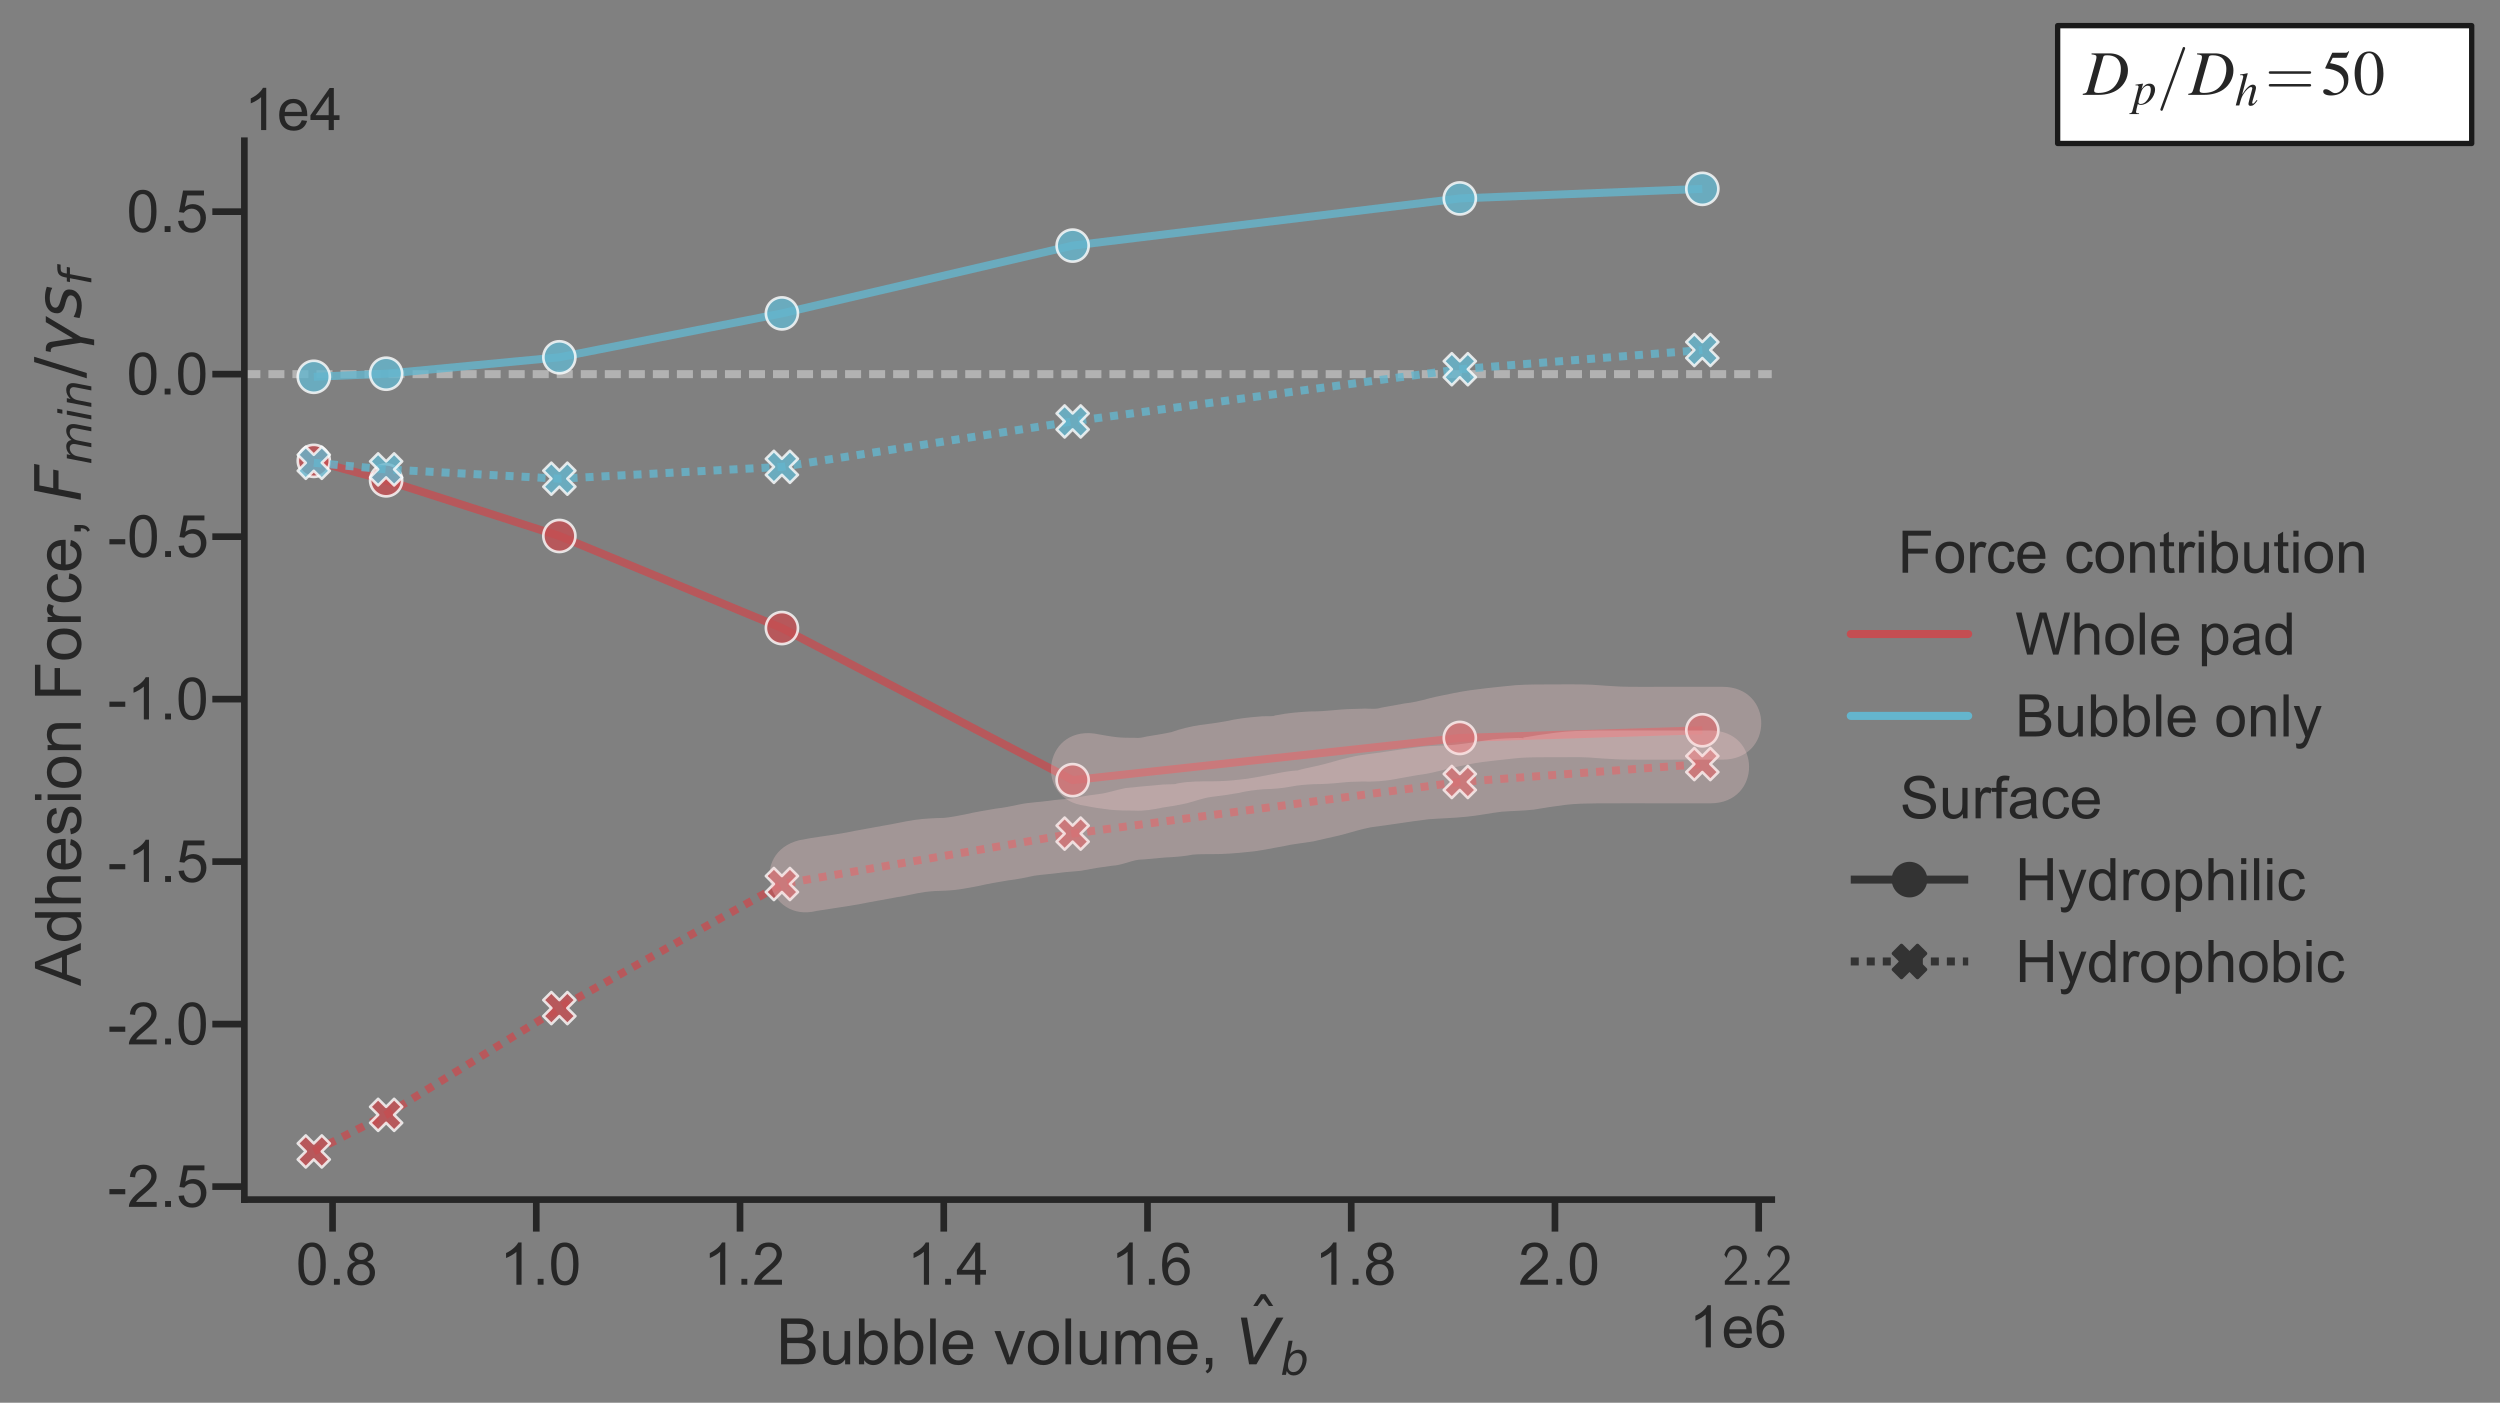 <?xml version="1.0" encoding="UTF-8" standalone="no"?>
<svg
   xmlns:dc="http://purl.org/dc/elements/1.1/"
   xmlns:cc="http://creativecommons.org/ns#"
   xmlns:rdf="http://www.w3.org/1999/02/22-rdf-syntax-ns#"
   xmlns:svg="http://www.w3.org/2000/svg"
   xmlns="http://www.w3.org/2000/svg"
   xmlns:xlink="http://www.w3.org/1999/xlink"
   xmlns:sodipodi="http://sodipodi.sourceforge.net/DTD/sodipodi-0.dtd"
   xmlns:inkscape="http://www.inkscape.org/namespaces/inkscape"
   height="394.051pt"
   version="1.1"
   viewBox="0 0 702.277 394.051"
   width="702.277pt"
   id="svg765"
   sodipodi:docname="Figure7-Model_effect_of_bubble_volume.svg"
   inkscape:version="1.0.1 (3bc2e813f5, 2020-09-07)">
  <rect x="0" y="0" width="702.277" height="394.051" fill="#808080" stroke="none"/>
  <sodipodi:namedview
     pagecolor="#ffffff"
     bordercolor="#666666"
     borderopacity="1"
     objecttolerance="10"
     gridtolerance="10"
     guidetolerance="10"
     inkscape:pageopacity="0"
     inkscape:pageshadow="2"
     inkscape:window-width="1200"
     inkscape:window-height="1577"
     id="namedview767"
     showgrid="false"
     inkscape:zoom="1.1001106"
     inkscape:cx="601.19889"
     inkscape:cy="250.93453"
     inkscape:window-x="1358"
     inkscape:window-y="-8"
     inkscape:window-maximized="1"
     inkscape:current-layer="svg765"
     inkscape:document-rotation="0" />
  <defs
     id="defs4">
    <style
       type="text/css"
       id="style2">
*{stroke-linecap:butt;stroke-linejoin:round;}
  </style>
  </defs>
  <g
     id="patch_1">
    <path
       d="M 0,394.051 H 702.277 V 0 H 0 Z"
       style="fill:none"
       id="path6" />
  </g>
  <g
     id="patch_2">
    <path
       d="M 68.644,336.972 H 497.704 V 39.528 H 68.644 Z"
       style="fill:none"
       id="path9" />
  </g>
  <g
     id="line2d_1">
    <path
       clip-path="url(#p2331cc7615)"
       d="M 68.644,105.106 H 497.704"
       style="fill:none;stroke:#b2b2b2;stroke-width:2.25;stroke-dasharray:4.5, 2.25;stroke-dashoffset:0"
       id="path12" />
  </g>
  <g
     id="matplotlib.axis_1">
    <g
       id="xtick_1">
      <g
         id="line2d_2">
        <defs
           id="defs16">
          <path
             d="M 0,0 V 9"
             id="m367b4d5d52"
             style="stroke:#262626;stroke-width:1.875" />
        </defs>
        <g
           id="g20">
          <use
             style="fill:#262626;stroke:#262626;stroke-width:1.875"
             x="93.417"
             xlink:href="#m367b4d5d52"
             y="336.972"
             id="use18"
             width="100%"
             height="100%" />
        </g>
      </g>
      <g
         id="text_1">
        <!-- 0.8 -->
        <defs
           id="defs26">
          <path
             d="m 4.156,35.297 q 0,12.703 2.609,20.438 2.609,7.75 7.75,11.938 5.156,4.203 12.969,4.203 5.766,0 10.109,-2.328 4.344,-2.312 7.172,-6.688 Q 47.609,58.5 49.219,52.219 q 1.609,-6.266 1.609,-16.922 0,-12.594 -2.594,-20.328 Q 45.656,7.234 40.5,3 35.359,-1.219 27.484,-1.219 q -10.344,0 -16.25,7.422 -7.078,8.938 -7.078,29.094 z m 9.031,0 q 0,-17.625 4.125,-23.469 Q 21.438,6 27.484,6 q 6.062,0 10.188,5.859 4.125,5.859 4.125,23.438 0,17.688 -4.125,23.484 -4.125,5.812 -10.281,5.812 -6.047,0 -9.672,-5.125 Q 13.188,52.938 13.188,35.297 Z"
             id="ArialMT-48" />
          <path
             d="M 9.078,0 V 10.016 H 19.094 V 0 Z"
             id="ArialMT-46" />
          <path
             d="m 17.672,38.812 q -5.469,2.016 -8.109,5.719 -2.625,3.719 -2.625,8.891 0,7.812 5.609,13.125 5.625,5.328 14.938,5.328 9.375,0 15.094,-5.453 5.719,-5.438 5.719,-13.25 0,-4.984 -2.625,-8.672 Q 43.062,40.828 37.75,38.812 q 6.594,-2.141 10.031,-6.938 3.438,-4.781 3.438,-11.422 0,-9.172 -6.5,-15.422 -6.484,-6.25 -17.078,-6.25 -10.594,0 -17.094,6.266 -6.5,6.281 -6.5,15.656 0,6.984 3.547,11.688 3.547,4.719 10.078,6.422 z m -1.75,14.906 q 0,-5.078 3.266,-8.312 3.281,-3.219 8.5,-3.219 5.078,0 8.328,3.188 3.25,3.203 3.25,7.844 0,4.844 -3.359,8.141 -3.344,3.297 -8.312,3.297 -5.031,0 -8.359,-3.234 -3.312,-3.219 -3.312,-7.703 z M 13.094,20.656 q 0,-3.766 1.781,-7.281 Q 16.656,9.859 20.172,7.922 23.688,6 27.734,6 34.031,6 38.125,10.047 q 4.109,4.062 4.109,10.312 0,6.344 -4.219,10.5 -4.219,4.156 -10.578,4.156 -6.203,0 -10.281,-4.109 -4.062,-4.094 -4.062,-10.25 z"
             id="ArialMT-56" />
        </defs>
        <g
           style="fill:#262626"
           transform="matrix(0.165,0,0,-0.165,83.133,360.887)"
           id="g34">
          <use
             xlink:href="#ArialMT-48"
             id="use28"
             x="0"
             y="0"
             width="100%"
             height="100%" />
          <use
             x="55.615"
             xlink:href="#ArialMT-46"
             id="use30"
             y="0"
             width="100%"
             height="100%" />
          <use
             x="83.398"
             xlink:href="#ArialMT-56"
             id="use32"
             y="0"
             width="100%"
             height="100%" />
        </g>
      </g>
    </g>
    <g
       id="xtick_2">
      <g
         id="line2d_3">
        <g
           id="g40">
          <use
             style="fill:#262626;stroke:#262626;stroke-width:1.875"
             x="150.648"
             xlink:href="#m367b4d5d52"
             y="336.972"
             id="use38"
             width="100%"
             height="100%" />
        </g>
      </g>
      <g
         id="text_2">
        <!-- 1.0 -->
        <defs
           id="defs44">
          <path
             d="m 37.25,0 h -8.781 v 56 q -3.172,-3.016 -8.328,-6.047 -5.156,-3.031 -9.25,-4.547 v 8.5 q 7.375,3.469 12.891,8.391 5.516,4.938 7.812,9.578 H 37.25 Z"
             id="ArialMT-49" />
        </defs>
        <g
           style="fill:#262626"
           transform="matrix(0.165,0,0,-0.165,140.365,360.887)"
           id="g52">
          <use
             xlink:href="#ArialMT-49"
             id="use46"
             x="0"
             y="0"
             width="100%"
             height="100%" />
          <use
             x="55.615"
             xlink:href="#ArialMT-46"
             id="use48"
             y="0"
             width="100%"
             height="100%" />
          <use
             x="83.398"
             xlink:href="#ArialMT-48"
             id="use50"
             y="0"
             width="100%"
             height="100%" />
        </g>
      </g>
    </g>
    <g
       id="xtick_3">
      <g
         id="line2d_4">
        <g
           id="g58">
          <use
             style="fill:#262626;stroke:#262626;stroke-width:1.875"
             x="207.88"
             xlink:href="#m367b4d5d52"
             y="336.972"
             id="use56"
             width="100%"
             height="100%" />
        </g>
      </g>
      <g
         id="text_3">
        <!-- 1.2 -->
        <defs
           id="defs62">
          <path
             d="M 50.344,8.453 V 0 H 3.031 Q 2.938,3.172 4.047,6.109 5.859,10.938 9.828,15.625 13.812,20.312 21.344,26.469 q 11.672,9.562 15.766,15.156 4.109,5.594 4.109,10.578 0,5.219 -3.75,8.797 -3.734,3.594 -9.734,3.594 -6.344,0 -10.156,-3.812 Q 13.766,56.984 13.719,50.25 L 4.688,51.172 q 0.922,10.109 6.969,15.406 6.062,5.297 16.281,5.297 10.297,0 16.297,-5.719 Q 50.25,60.453 50.25,52 50.25,47.703 48.484,43.547 46.734,39.406 42.656,34.812 38.578,30.219 29.109,22.219 21.188,15.578 18.938,13.203 q -2.234,-2.359 -3.703,-4.75 z"
             id="ArialMT-50" />
        </defs>
        <g
           style="fill:#262626"
           transform="matrix(0.165,0,0,-0.165,197.596,360.887)"
           id="g70">
          <use
             xlink:href="#ArialMT-49"
             id="use64"
             x="0"
             y="0"
             width="100%"
             height="100%" />
          <use
             x="55.615"
             xlink:href="#ArialMT-46"
             id="use66"
             y="0"
             width="100%"
             height="100%" />
          <use
             x="83.398"
             xlink:href="#ArialMT-50"
             id="use68"
             y="0"
             width="100%"
             height="100%" />
        </g>
      </g>
    </g>
    <g
       id="xtick_4">
      <g
         id="line2d_5">
        <g
           id="g76">
          <use
             style="fill:#262626;stroke:#262626;stroke-width:1.875"
             x="265.111"
             xlink:href="#m367b4d5d52"
             y="336.972"
             id="use74"
             width="100%"
             height="100%" />
        </g>
      </g>
      <g
         id="text_4">
        <!-- 1.4 -->
        <defs
           id="defs80">
          <path
             d="m 32.328,0 v 17.141 h -31.062 v 8.062 l 32.672,46.375 h 7.172 v -46.375 h 9.672 v -8.062 H 41.109 V 0 Z m 0,25.203 V 57.469 L 9.906,25.203 Z"
             id="ArialMT-52" />
        </defs>
        <g
           style="fill:#262626"
           transform="matrix(0.165,0,0,-0.165,254.828,360.887)"
           id="g88">
          <use
             xlink:href="#ArialMT-49"
             id="use82"
             x="0"
             y="0"
             width="100%"
             height="100%" />
          <use
             x="55.615"
             xlink:href="#ArialMT-46"
             id="use84"
             y="0"
             width="100%"
             height="100%" />
          <use
             x="83.398"
             xlink:href="#ArialMT-52"
             id="use86"
             y="0"
             width="100%"
             height="100%" />
        </g>
      </g>
    </g>
    <g
       id="xtick_5">
      <g
         id="line2d_6">
        <g
           id="g94">
          <use
             style="fill:#262626;stroke:#262626;stroke-width:1.875"
             x="322.343"
             xlink:href="#m367b4d5d52"
             y="336.972"
             id="use92"
             width="100%"
             height="100%" />
        </g>
      </g>
      <g
         id="text_5">
        <!-- 1.6 -->
        <defs
           id="defs98">
          <path
             d="M 49.75,54.047 41.016,53.375 q -1.172,5.172 -3.312,7.516 -3.578,3.766 -8.797,3.766 -4.203,0 -7.375,-2.344 Q 17.391,59.281 14.984,53.469 12.594,47.656 12.5,36.922 15.672,41.75 20.266,44.094 q 4.594,2.344 9.625,2.344 8.781,0 14.953,-6.469 Q 51.031,33.5 51.031,23.25 51.031,16.5 48.125,10.719 45.219,4.938 40.141,1.859 35.062,-1.219 28.609,-1.219 17.625,-1.219 10.688,6.859 3.766,14.938 3.766,33.5 q 0,20.75 7.656,30.172 6.688,8.203 18.016,8.203 8.453,0 13.844,-4.734 Q 48.688,62.406 49.75,54.047 Z M 13.875,23.188 q 0,-4.531 1.922,-8.688 Q 17.719,10.359 21.188,8.172 24.656,6 28.469,6 q 5.562,0 9.562,4.484 4.016,4.5 4.016,12.219 0,7.422 -3.969,11.688 -3.953,4.281 -9.953,4.281 -5.953,0 -10.109,-4.281 Q 13.875,30.125 13.875,23.188 Z"
             id="ArialMT-54" />
        </defs>
        <g
           style="fill:#262626"
           transform="matrix(0.165,0,0,-0.165,312.059,360.887)"
           id="g106">
          <use
             xlink:href="#ArialMT-49"
             id="use100"
             x="0"
             y="0"
             width="100%"
             height="100%" />
          <use
             x="55.615"
             xlink:href="#ArialMT-46"
             id="use102"
             y="0"
             width="100%"
             height="100%" />
          <use
             x="83.398"
             xlink:href="#ArialMT-54"
             id="use104"
             y="0"
             width="100%"
             height="100%" />
        </g>
      </g>
    </g>
    <g
       id="xtick_6">
      <g
         id="line2d_7">
        <g
           id="g112">
          <use
             style="fill:#262626;stroke:#262626;stroke-width:1.875"
             x="379.574"
             xlink:href="#m367b4d5d52"
             y="336.972"
             id="use110"
             width="100%"
             height="100%" />
        </g>
      </g>
      <g
         id="text_6">
        <!-- 1.8 -->
        <g
           style="fill:#262626"
           transform="matrix(0.165,0,0,-0.165,369.291,360.887)"
           id="g121">
          <use
             xlink:href="#ArialMT-49"
             id="use115"
             x="0"
             y="0"
             width="100%"
             height="100%" />
          <use
             x="55.615"
             xlink:href="#ArialMT-46"
             id="use117"
             y="0"
             width="100%"
             height="100%" />
          <use
             x="83.398"
             xlink:href="#ArialMT-56"
             id="use119"
             y="0"
             width="100%"
             height="100%" />
        </g>
      </g>
    </g>
    <g
       id="xtick_7">
      <g
         id="line2d_8">
        <g
           id="g127">
          <use
             style="fill:#262626;stroke:#262626;stroke-width:1.875"
             x="436.805"
             xlink:href="#m367b4d5d52"
             y="336.972"
             id="use125"
             width="100%"
             height="100%" />
        </g>
      </g>
      <g
         id="text_7">
        <!-- 2.0 -->
        <g
           style="fill:#262626"
           transform="matrix(0.165,0,0,-0.165,426.522,360.887)"
           id="g136">
          <use
             xlink:href="#ArialMT-50"
             id="use130"
             x="0"
             y="0"
             width="100%"
             height="100%" />
          <use
             x="55.615"
             xlink:href="#ArialMT-46"
             id="use132"
             y="0"
             width="100%"
             height="100%" />
          <use
             x="83.398"
             xlink:href="#ArialMT-48"
             id="use134"
             y="0"
             width="100%"
             height="100%" />
        </g>
      </g>
    </g>
    <g
       id="xtick_8">
      <g
         id="line2d_9">
        <g
           id="g142">
          <use
             style="fill:#262626;stroke:#262626;stroke-width:1.875"
             x="494.037"
             xlink:href="#m367b4d5d52"
             y="336.972"
             id="use140"
             width="100%"
             height="100%" />
        </g>
      </g>
      <g
         id="text_8">
        <!-- 2.2 -->
        <defs
           id="defs147">
          <path
             d="m 25.797,21.141 c 2.797,2.891 7,6.375 9.906,9.859 2.797,3.391 6.5,8.172 6.5,15.141 0,10.969 -7.406,20.859 -20,20.859 C 12.297,67 6.594,60.797 3.906,51.125 L 7.797,45.75 C 10,54.812 13.094,60.594 20.906,60.594 c 8.594,0 13.391,-6.984 13.391,-14.656 0,-9.156 -7,-16.234 -12.297,-21.516 -5.906,-5.875 -11.703,-11.844 -17.297,-18.031 V 0 h 37.5 v 6.797 h -17 C 24,6.797 22.797,6.688 21.594,6.688 h -10 v 0.109 z"
             id="CMSS17-50" />
          <path
             d="M 17,8 H 9 V 0 h 8 z"
             id="CMSS17-46" />
        </defs>
        <g
           style="fill:#262626"
           transform="matrix(0.165,0,0,-0.165,483.754,360.887)"
           id="g155">
          <use
             transform="scale(0.996)"
             xlink:href="#CMSS17-50"
             id="use149"
             x="0"
             y="0"
             width="100%"
             height="100%" />
          <use
             transform="matrix(0.996,0,0,0.996,46.844,0)"
             xlink:href="#CMSS17-46"
             id="use151"
             x="0"
             y="0"
             width="100%"
             height="100%" />
          <use
             transform="matrix(0.996,0,0,0.996,72.868,0)"
             xlink:href="#CMSS17-50"
             id="use153"
             x="0"
             y="0"
             width="100%"
             height="100%" />
        </g>
      </g>
    </g>
    <g
       id="text_9">
      <!-- Bubble volume, $\hat{V}_b$ -->
      <defs
         id="defs172">
        <path
           d="M 7.328,0 V 71.578 H 34.188 q 8.203,0 13.156,-2.172 4.953,-2.172 7.75,-6.688 2.812,-4.516 2.812,-9.453 0,-4.578 -2.484,-8.641 Q 52.938,40.578 47.906,38.094 54.391,36.188 57.875,31.594 61.375,27 61.375,20.75 61.375,15.719 59.25,11.391 57.125,7.078 54,4.734 50.875,2.391 46.156,1.188 41.453,0 34.625,0 Z m 9.469,41.5 H 32.281 q 6.297,0 9.031,0.828 3.609,1.078 5.438,3.562 1.828,2.5 1.828,6.266 0,3.562 -1.703,6.266 -1.703,2.719 -4.891,3.719 -3.172,1 -10.875,1 h -14.312 z m 0,-33.047 H 34.625 q 4.578,0 6.438,0.344 3.281,0.578 5.469,1.938 2.203,1.375 3.609,3.984 1.422,2.609 1.422,6.031 0,4 -2.047,6.953 -2.047,2.969 -5.688,4.156 Q 40.188,33.062 33.344,33.062 H 16.797 Z"
           id="ArialMT-66" />
        <path
           d="m 40.578,0 v 7.625 q -6.062,-8.797 -16.453,-8.797 -4.594,0 -8.578,1.75 Q 11.578,2.344 9.641,5 7.719,7.672 6.938,11.531 6.391,14.109 6.391,19.734 v 32.125 H 15.188 V 23.094 q 0,-6.875 0.531,-9.281 0.828,-3.453 3.516,-5.438 2.688,-1.984 6.641,-1.984 3.953,0 7.422,2.031 3.469,2.031 4.906,5.516 1.453,3.5 1.453,10.141 v 27.781 H 48.438 V 0 Z"
           id="ArialMT-117" />
        <path
           d="m 14.703,0 h -8.156 v 71.578 h 8.781 v -25.531 q 5.578,6.984 14.219,6.984 4.781,0 9.047,-1.938 Q 42.875,49.172 45.625,45.672 48.391,42.188 49.953,37.25 q 1.562,-4.922 1.562,-10.547 0,-13.328 -6.594,-20.609 -6.594,-7.266 -15.812,-7.266 -9.188,0 -14.406,7.672 z M 14.594,26.312 Q 14.594,17 17.141,12.844 21.297,6.062 28.375,6.062 q 5.75,0 9.953,5 4.203,5 4.203,14.922 0,10.156 -4.031,14.984 -4.031,4.828 -9.734,4.828 -5.766,0 -9.969,-5 -4.203,-5 -4.203,-14.484 z"
           id="ArialMT-98" />
        <path
           d="M 6.391,0 V 71.578 H 15.188 V 0 Z"
           id="ArialMT-108" />
        <path
           d="m 42.094,16.703 9.078,-1.125 Q 49.031,7.625 43.219,3.219 37.406,-1.172 28.375,-1.172 q -11.375,0 -18.047,7 -6.672,7.016 -6.672,19.656 0,13.094 6.734,20.312 6.75,7.234 17.484,7.234 10.406,0 17,-7.078 6.594,-7.078 6.594,-19.922 0,-0.781 -0.047,-2.344 H 12.75 q 0.484,-8.547 4.828,-13.094 4.344,-4.531 10.844,-4.531 4.828,0 8.25,2.531 3.422,2.547 5.422,8.109 z M 13.234,30.906 H 42.188 q -0.578,6.547 -3.312,9.812 -4.203,5.078 -10.891,5.078 -6.062,0 -10.188,-4.047 -4.125,-4.047 -4.562,-10.844 z"
           id="ArialMT-101" />
        <path
           id="ArialMT-32"
           d="" />
        <path
           d="M 21,0 1.266,51.859 h 9.281 L 21.688,20.797 q 1.797,-5.031 3.312,-10.438 1.172,4.094 3.266,9.859 l 11.531,31.641 h 9.031 L 29.203,0 Z"
           id="ArialMT-118" />
        <path
           d="m 3.328,25.922 q 0,14.406 8,21.344 6.688,5.766 16.312,5.766 10.688,0 17.469,-7.016 6.797,-7 6.797,-19.359 0,-10 -3,-15.75 -3,-5.734 -8.75,-8.906 Q 34.422,-1.172 27.641,-1.172 16.75,-1.172 10.031,5.812 3.328,12.797 3.328,25.922 Z m 9.031,0 q 0,-9.953 4.344,-14.906 4.344,-4.953 10.938,-4.953 6.547,0 10.891,4.969 4.344,4.984 4.344,15.188 0,9.625 -4.375,14.578 Q 34.125,45.75 27.641,45.75 q -6.594,0 -10.938,-4.938 -4.344,-4.922 -4.344,-14.891 z"
           id="ArialMT-111" />
        <path
           d="m 6.594,0 v 51.859 h 7.859 v -7.281 q 2.438,3.812 6.484,6.125 4.062,2.328 9.234,2.328 5.766,0 9.453,-2.391 3.688,-2.391 5.203,-6.688 6.156,9.078 16.016,9.078 7.719,0 11.859,-4.281 4.156,-4.266 4.156,-13.156 V 0 h -8.75 v 32.672 q 0,5.266 -0.859,7.578 -0.844,2.328 -3.094,3.734 -2.234,1.422 -5.266,1.422 -5.469,0 -9.094,-3.641 Q 46.188,38.141 46.188,30.125 V 0 h -8.781 v 33.688 q 0,5.859 -2.156,8.781 -2.141,2.938 -7.031,2.938 -3.703,0 -6.859,-1.953 Q 18.219,41.5 16.797,37.734 15.375,33.984 15.375,26.906 V 0 Z"
           id="ArialMT-109" />
        <path
           d="m 8.891,0 v 10.016 h 10 V 0 q 0,-5.516 -1.953,-8.906 -1.953,-3.406 -6.188,-5.25 l -2.453,3.75 q 2.781,1.219 4.094,3.594 Q 13.719,-4.438 13.875,0 Z"
           id="ArialMT-44" />
        <path
           d="m -28.609,79.984 h 7.219 L -9.422,61.625 H -16.219 L -25,73.578 -33.797,61.625 h -6.781 z M -25,56 Z"
           id="DejaVuSans-770" />
        <path
           d="M 20.609,0 7.812,72.906 h 9.672 L 28.078,10.203 63.484,72.906 H 74.219 L 32.078,0 Z"
           id="DejaVuSans-Oblique-86" />
        <path
           d="m 49.516,33.406 q 0,7.078 -3.25,11.078 -3.25,4 -8.953,4 -4.156,0 -7.797,-2.031 -3.641,-2.016 -6.328,-5.875 -2.828,-4.047 -4.469,-9.406 -1.625,-5.344 -1.625,-10.656 0,-6.75 3.188,-10.578 3.203,-3.828 8.828,-3.828 4.234,0 7.844,1.969 3.625,1.984 6.359,5.844 2.781,4 4.484,9.312 1.719,5.328 1.719,10.172 z m -27.938,12.984 Q 24.906,50.875 29.906,53.438 34.906,56 40.375,56 q 8.406,0 13.359,-5.672 4.953,-5.656 4.953,-15.312 0,-7.922 -2.906,-15.344 Q 52.875,12.25 47.516,6.5 44,2.688 39.406,0.625 q -4.594,-2.047 -9.625,-2.047 -5.312,0 -9.219,2.438 -3.906,2.453 -6.359,7.281 L 12.594,0 H 3.609 L 18.406,75.984 h 8.984 z"
           id="DejaVuSans-Oblique-98" />
      </defs>
      <g
         style="fill:#262626"
         transform="matrix(0.18,0,0,-0.18,218.093,383.363)"
         id="g210">
        <use
           transform="translate(0,0.609)"
           xlink:href="#ArialMT-66"
           id="use174"
           x="0"
           y="0"
           width="100%"
           height="100%" />
        <use
           transform="translate(66.699,0.609)"
           xlink:href="#ArialMT-117"
           id="use176"
           x="0"
           y="0"
           width="100%"
           height="100%" />
        <use
           transform="translate(122.314,0.609)"
           xlink:href="#ArialMT-98"
           id="use178"
           x="0"
           y="0"
           width="100%"
           height="100%" />
        <use
           transform="translate(177.93,0.609)"
           xlink:href="#ArialMT-98"
           id="use180"
           x="0"
           y="0"
           width="100%"
           height="100%" />
        <use
           transform="translate(233.545,0.609)"
           xlink:href="#ArialMT-108"
           id="use182"
           x="0"
           y="0"
           width="100%"
           height="100%" />
        <use
           transform="translate(255.762,0.609)"
           xlink:href="#ArialMT-101"
           id="use184"
           x="0"
           y="0"
           width="100%"
           height="100%" />
        <use
           transform="translate(311.377,0.609)"
           xlink:href="#ArialMT-32"
           id="use186"
           x="0"
           y="0"
           width="100%"
           height="100%" />
        <use
           transform="translate(339.16,0.609)"
           xlink:href="#ArialMT-118"
           id="use188"
           x="0"
           y="0"
           width="100%"
           height="100%" />
        <use
           transform="translate(389.16,0.609)"
           xlink:href="#ArialMT-111"
           id="use190"
           x="0"
           y="0"
           width="100%"
           height="100%" />
        <use
           transform="translate(444.775,0.609)"
           xlink:href="#ArialMT-108"
           id="use192"
           x="0"
           y="0"
           width="100%"
           height="100%" />
        <use
           transform="translate(466.992,0.609)"
           xlink:href="#ArialMT-117"
           id="use194"
           x="0"
           y="0"
           width="100%"
           height="100%" />
        <use
           transform="translate(522.607,0.609)"
           xlink:href="#ArialMT-109"
           id="use196"
           x="0"
           y="0"
           width="100%"
           height="100%" />
        <use
           transform="translate(605.908,0.609)"
           xlink:href="#ArialMT-101"
           id="use198"
           x="0"
           y="0"
           width="100%"
           height="100%" />
        <use
           transform="translate(661.523,0.609)"
           xlink:href="#ArialMT-44"
           id="use200"
           x="0"
           y="0"
           width="100%"
           height="100%" />
        <use
           transform="translate(689.307,0.609)"
           xlink:href="#ArialMT-32"
           id="use202"
           x="0"
           y="0"
           width="100%"
           height="100%" />
        <use
           transform="translate(784.77,30.016)"
           xlink:href="#DejaVuSans-770"
           id="use204"
           x="0"
           y="0"
           width="100%"
           height="100%" />
        <use
           transform="translate(717.09,0.609)"
           xlink:href="#DejaVuSans-Oblique-86"
           id="use206"
           x="0"
           y="0"
           width="100%"
           height="100%" />
        <use
           transform="matrix(0.7,0,0,0.7,786.455,-15.797)"
           xlink:href="#DejaVuSans-Oblique-98"
           id="use208"
           x="0"
           y="0"
           width="100%"
           height="100%" />
      </g>
    </g>
    <g
       id="text_10">
      <!-- 1e6 -->
      <g
         style="fill:#262626"
         transform="matrix(0.165,0,0,-0.165,474.455,378.499)"
         id="g219">
        <use
           xlink:href="#ArialMT-49"
           id="use213"
           x="0"
           y="0"
           width="100%"
           height="100%" />
        <use
           x="55.615"
           xlink:href="#ArialMT-101"
           id="use215"
           y="0"
           width="100%"
           height="100%" />
        <use
           x="111.23"
           xlink:href="#ArialMT-54"
           id="use217"
           y="0"
           width="100%"
           height="100%" />
      </g>
    </g>
  </g>
  <g
     id="matplotlib.axis_2">
    <g
       id="ytick_1">
      <g
         id="line2d_10">
        <defs
           id="defs224">
          <path
             d="M 0,0 H -9"
             id="m515b5ee52f"
             style="stroke:#262626;stroke-width:1.875" />
        </defs>
        <g
           id="g228">
          <use
             style="fill:#262626;stroke:#262626;stroke-width:1.875"
             x="68.644"
             xlink:href="#m515b5ee52f"
             y="333.324"
             id="use226"
             width="100%"
             height="100%" />
        </g>
      </g>
      <g
         id="text_11">
        <!-- -2.5 -->
        <defs
           id="defs233">
          <path
             d="m 3.172,21.484 v 8.844 h 27 v -8.844 z"
             id="ArialMT-45" />
          <path
             d="M 4.156,18.75 13.375,19.531 Q 14.406,12.797 18.141,9.391 21.875,6 27.156,6 33.5,6 37.891,10.781 42.281,15.578 42.281,23.484 42.281,31 38.062,35.344 33.844,39.703 27,39.703 q -4.25,0 -7.672,-1.938 -3.406,-1.922 -5.359,-5 l -8.25,1.078 6.922,36.766 H 48.25 v -8.406 H 19.672 L 15.828,42.969 q 6.438,4.5 13.516,4.5 9.375,0 15.812,-6.5 6.453,-6.5 6.453,-16.703 0,-9.719 -5.656,-16.797 -6.891,-8.688 -18.797,-8.688 -9.766,0 -15.953,5.469 Q 5.031,9.719 4.156,18.75 Z"
             id="ArialMT-53" />
        </defs>
        <g
           style="fill:#262626"
           transform="matrix(0.165,0,0,-0.165,30.212,339.031)"
           id="g243">
          <use
             xlink:href="#ArialMT-45"
             id="use235"
             x="0"
             y="0"
             width="100%"
             height="100%" />
          <use
             x="33.301"
             xlink:href="#ArialMT-50"
             id="use237"
             y="0"
             width="100%"
             height="100%" />
          <use
             x="88.916"
             xlink:href="#ArialMT-46"
             id="use239"
             y="0"
             width="100%"
             height="100%" />
          <use
             x="116.699"
             xlink:href="#ArialMT-53"
             id="use241"
             y="0"
             width="100%"
             height="100%" />
        </g>
      </g>
    </g>
    <g
       id="ytick_2">
      <g
         id="line2d_11">
        <g
           id="g249">
          <use
             style="fill:#262626;stroke:#262626;stroke-width:1.875"
             x="68.644"
             xlink:href="#m515b5ee52f"
             y="287.68"
             id="use247"
             width="100%"
             height="100%" />
        </g>
      </g>
      <g
         id="text_12">
        <!-- -2.0 -->
        <g
           style="fill:#262626"
           transform="matrix(0.165,0,0,-0.165,30.212,293.388)"
           id="g260">
          <use
             xlink:href="#ArialMT-45"
             id="use252"
             x="0"
             y="0"
             width="100%"
             height="100%" />
          <use
             x="33.301"
             xlink:href="#ArialMT-50"
             id="use254"
             y="0"
             width="100%"
             height="100%" />
          <use
             x="88.916"
             xlink:href="#ArialMT-46"
             id="use256"
             y="0"
             width="100%"
             height="100%" />
          <use
             x="116.699"
             xlink:href="#ArialMT-48"
             id="use258"
             y="0"
             width="100%"
             height="100%" />
        </g>
      </g>
    </g>
    <g
       id="ytick_3">
      <g
         id="line2d_12">
        <g
           id="g266">
          <use
             style="fill:#262626;stroke:#262626;stroke-width:1.875"
             x="68.644"
             xlink:href="#m515b5ee52f"
             y="242.036"
             id="use264"
             width="100%"
             height="100%" />
        </g>
      </g>
      <g
         id="text_13">
        <!-- -1.5 -->
        <g
           style="fill:#262626"
           transform="matrix(0.165,0,0,-0.165,30.212,247.744)"
           id="g277">
          <use
             xlink:href="#ArialMT-45"
             id="use269"
             x="0"
             y="0"
             width="100%"
             height="100%" />
          <use
             x="33.301"
             xlink:href="#ArialMT-49"
             id="use271"
             y="0"
             width="100%"
             height="100%" />
          <use
             x="88.916"
             xlink:href="#ArialMT-46"
             id="use273"
             y="0"
             width="100%"
             height="100%" />
          <use
             x="116.699"
             xlink:href="#ArialMT-53"
             id="use275"
             y="0"
             width="100%"
             height="100%" />
        </g>
      </g>
    </g>
    <g
       id="ytick_4">
      <g
         id="line2d_13">
        <g
           id="g283">
          <use
             style="fill:#262626;stroke:#262626;stroke-width:1.875"
             x="68.644"
             xlink:href="#m515b5ee52f"
             y="196.393"
             id="use281"
             width="100%"
             height="100%" />
        </g>
      </g>
      <g
         id="text_14">
        <!-- -1.0 -->
        <g
           style="fill:#262626"
           transform="matrix(0.165,0,0,-0.165,30.212,202.101)"
           id="g294">
          <use
             xlink:href="#ArialMT-45"
             id="use286"
             x="0"
             y="0"
             width="100%"
             height="100%" />
          <use
             x="33.301"
             xlink:href="#ArialMT-49"
             id="use288"
             y="0"
             width="100%"
             height="100%" />
          <use
             x="88.916"
             xlink:href="#ArialMT-46"
             id="use290"
             y="0"
             width="100%"
             height="100%" />
          <use
             x="116.699"
             xlink:href="#ArialMT-48"
             id="use292"
             y="0"
             width="100%"
             height="100%" />
        </g>
      </g>
    </g>
    <g
       id="ytick_5">
      <g
         id="line2d_14">
        <g
           id="g300">
          <use
             style="fill:#262626;stroke:#262626;stroke-width:1.875"
             x="68.644"
             xlink:href="#m515b5ee52f"
             y="150.749"
             id="use298"
             width="100%"
             height="100%" />
        </g>
      </g>
      <g
         id="text_15">
        <!-- -0.5 -->
        <g
           style="fill:#262626"
           transform="matrix(0.165,0,0,-0.165,30.212,156.457)"
           id="g311">
          <use
             xlink:href="#ArialMT-45"
             id="use303"
             x="0"
             y="0"
             width="100%"
             height="100%" />
          <use
             x="33.301"
             xlink:href="#ArialMT-48"
             id="use305"
             y="0"
             width="100%"
             height="100%" />
          <use
             x="88.916"
             xlink:href="#ArialMT-46"
             id="use307"
             y="0"
             width="100%"
             height="100%" />
          <use
             x="116.699"
             xlink:href="#ArialMT-53"
             id="use309"
             y="0"
             width="100%"
             height="100%" />
        </g>
      </g>
    </g>
    <g
       id="ytick_6">
      <g
         id="line2d_15">
        <g
           id="g317">
          <use
             style="fill:#262626;stroke:#262626;stroke-width:1.875"
             x="68.644"
             xlink:href="#m515b5ee52f"
             y="105.106"
             id="use315"
             width="100%"
             height="100%" />
        </g>
      </g>
      <g
         id="text_16">
        <!-- 0.0 -->
        <g
           style="fill:#262626"
           transform="matrix(0.165,0,0,-0.165,35.577,110.813)"
           id="g326">
          <use
             xlink:href="#ArialMT-48"
             id="use320"
             x="0"
             y="0"
             width="100%"
             height="100%" />
          <use
             x="55.615"
             xlink:href="#ArialMT-46"
             id="use322"
             y="0"
             width="100%"
             height="100%" />
          <use
             x="83.398"
             xlink:href="#ArialMT-48"
             id="use324"
             y="0"
             width="100%"
             height="100%" />
        </g>
      </g>
    </g>
    <g
       id="ytick_7">
      <g
         id="line2d_16">
        <g
           id="g332">
          <use
             style="fill:#262626;stroke:#262626;stroke-width:1.875"
             x="68.644"
             xlink:href="#m515b5ee52f"
             y="59.462"
             id="use330"
             width="100%"
             height="100%" />
        </g>
      </g>
      <g
         id="text_17">
        <!-- 0.5 -->
        <g
           style="fill:#262626"
           transform="matrix(0.165,0,0,-0.165,35.577,65.17)"
           id="g341">
          <use
             xlink:href="#ArialMT-48"
             id="use335"
             x="0"
             y="0"
             width="100%"
             height="100%" />
          <use
             x="55.615"
             xlink:href="#ArialMT-46"
             id="use337"
             y="0"
             width="100%"
             height="100%" />
          <use
             x="83.398"
             xlink:href="#ArialMT-53"
             id="use339"
             y="0"
             width="100%"
             height="100%" />
        </g>
      </g>
    </g>
    <g
       id="text_18">
      <!-- Adhesion Force, $F_{min}/\gamma s_f$ -->
      <defs
         id="defs362">
        <path
           d="M -0.141,0 27.344,71.578 H 37.547 L 66.844,0 H 56.062 L 47.703,21.688 H 17.781 L 9.906,0 Z m 20.656,29.391 H 44.781 L 37.312,49.219 Q 33.891,58.25 32.234,64.062 30.859,57.172 28.375,50.391 Z"
           id="ArialMT-65" />
        <path
           d="m 40.234,0 v 6.547 q -4.938,-7.719 -14.5,-7.719 -6.203,0 -11.406,3.422 -5.203,3.422 -8.062,9.547 -2.844,6.125 -2.844,14.078 0,7.766 2.578,14.094 2.594,6.328 7.766,9.688 5.188,3.375 11.578,3.375 4.688,0 8.344,-1.984 3.672,-1.969 5.969,-5.141 v 25.672 h 8.734 V 0 Z m -27.781,25.875 q 0,-9.953 4.188,-14.891 Q 20.844,6.062 26.562,6.062 q 5.766,0 9.781,4.703 4.031,4.719 4.031,14.375 0,10.656 -4.109,15.625 Q 32.172,45.75 26.172,45.75 20.312,45.75 16.375,40.969 12.453,36.188 12.453,25.875 Z"
           id="ArialMT-100" />
        <path
           d="M 6.594,0 V 71.578 H 15.375 V 45.906 q 6.156,7.125 15.531,7.125 5.766,0 10.016,-2.281 4.25,-2.266 6.078,-6.266 1.828,-4 1.828,-11.625 V 0 h -8.781 v 32.859 q 0,6.594 -2.859,9.594 -2.859,3 -8.078,3 -3.906,0 -7.359,-2.031 Q 18.312,41.406 16.844,37.938 15.375,34.469 15.375,28.375 V 0 Z"
           id="ArialMT-104" />
        <path
           d="m 3.078,15.484 8.688,1.359 Q 12.5,11.625 15.844,8.844 19.188,6.062 25.203,6.062 q 6.047,0 8.969,2.453 2.938,2.469 2.938,5.797 0,2.969 -2.594,4.688 Q 32.719,20.172 25.531,21.969 15.875,24.422 12.141,26.203 8.406,27.984 6.469,31.125 q -1.922,3.156 -1.922,6.969 0,3.453 1.578,6.406 1.594,2.969 4.328,4.922 2.047,1.5 5.578,2.547 3.547,1.062 7.609,1.062 6.094,0 10.703,-1.766 4.625,-1.75 6.812,-4.766 2.203,-3 3.031,-8.016 L 35.594,37.312 q -0.578,4 -3.391,6.234 -2.812,2.25 -7.938,2.25 -6.047,0 -8.641,-2 -2.594,-2 -2.594,-4.688 0,-1.703 1.078,-3.078 1.078,-1.406 3.375,-2.344 1.312,-0.484 7.766,-2.234 9.328,-2.5 13,-4.094 3.688,-1.578 5.781,-4.609 2.109,-3.016 2.109,-7.516 0,-4.391 -2.562,-8.281 -2.562,-3.875 -7.406,-6 -4.828,-2.125 -10.922,-2.125 -10.109,0 -15.406,4.203 -5.297,4.203 -6.766,12.453 z"
           id="ArialMT-115" />
        <path
           d="M 6.641,61.469 V 71.578 H 15.438 V 61.469 Z M 6.641,0 V 51.859 H 15.438 V 0 Z"
           id="ArialMT-105" />
        <path
           d="M 6.594,0 V 51.859 H 14.5 v -7.375 q 5.719,8.547 16.5,8.547 4.688,0 8.625,-1.688 3.938,-1.688 5.891,-4.422 Q 47.469,44.188 48.25,40.438 48.734,37.984 48.734,31.891 V 0 H 39.938 v 31.547 q 0,5.375 -1.031,8.031 -1.016,2.656 -3.625,4.234 -2.609,1.594 -6.125,1.594 -5.625,0 -9.703,-3.562 Q 15.375,38.281 15.375,28.328 V 0 Z"
           id="ArialMT-110" />
        <path
           d="M 8.203,0 V 71.578 H 56.5 v -8.438 H 17.672 V 40.969 h 33.594 V 32.516 H 17.672 V 0 Z"
           id="ArialMT-70" />
        <path
           d="m 6.5,0 v 51.859 h 7.906 V 44 Q 17.438,49.516 20,51.266 q 2.562,1.766 5.641,1.766 4.438,0 9.031,-2.828 l -3.031,-8.156 q -3.219,1.906 -6.438,1.906 -2.891,0 -5.188,-1.734 -2.297,-1.734 -3.266,-4.812 -1.469,-4.688 -1.469,-10.25 V 0 Z"
           id="ArialMT-114" />
        <path
           d="m 40.438,19 8.641,-1.125 Q 47.656,8.938 41.812,3.875 35.984,-1.172 27.484,-1.172 16.844,-1.172 10.375,5.781 3.906,12.75 3.906,25.734 q 0,8.391 2.781,14.688 2.781,6.312 8.469,9.453 5.688,3.156 12.391,3.156 8.438,0 13.812,-4.281 5.375,-4.266 6.891,-12.125 l -8.547,-1.328 q -1.219,5.234 -4.328,7.859 -3.094,2.641 -7.5,2.641 -6.641,0 -10.797,-4.766 -4.141,-4.75 -4.141,-15.047 0,-10.453 4,-15.188 Q 20.953,6.062 27.391,6.062 32.562,6.062 36.031,9.234 39.5,12.406 40.438,19 Z"
           id="ArialMT-99" />
        <path
           d="M 16.891,72.906 H 58.688 l -1.609,-8.312 H 25.094 L 20.906,43.109 H 49.812 L 48.188,34.812 H 19.281 L 12.5,0 H 2.688 Z"
           id="DejaVuSans-Oblique-70" />
        <path
           d="M 89.797,33.016 83.406,0 h -8.984 l 6.297,32.719 q 0.391,2.094 0.578,3.609 Q 81.5,37.844 81.5,38.922 81.5,43.312 79.047,45.75 q -2.438,2.438 -6.828,2.438 -6.547,0 -11.672,-4.906 -5.125,-4.906 -6.641,-12.766 L 47.906,0 H 38.922 L 45.312,32.719 q 0.391,1.797 0.578,3.328 0.203,1.547 0.203,2.766 0,4.453 -2.438,6.906 -2.438,2.469 -6.734,2.469 -6.641,0 -11.781,-4.906 Q 20.016,38.375 18.5,30.516 L 12.5,0 H 3.516 l 10.688,54.688 H 23.188 l -1.703,-8.5 q 3.656,4.797 8.562,7.297 Q 34.969,56 40.578,56 q 5.953,0 9.781,-3.125 3.844,-3.125 4.625,-8.688 4.094,5.766 9.484,8.781 Q 69.875,56 75.875,56 q 7.031,0 10.859,-4.047 3.844,-4.047 3.844,-11.469 0,-1.609 -0.203,-3.547 -0.188,-1.922 -0.578,-3.922 z"
           id="DejaVuSans-Oblique-109" />
        <path
           d="m 18.312,75.984 h 8.984 L 25.094,64.594 H 16.109 Z M 14.203,54.688 H 23.188 L 12.5,0 H 3.516 Z"
           id="DejaVuSans-Oblique-105" />
        <path
           d="M 55.719,33.016 49.312,0 h -9.031 l 6.406,32.672 q 0.438,2.297 0.672,4.047 0.25,1.766 0.25,2.781 0,4.109 -2.594,6.391 Q 42.438,48.188 37.797,48.188 30.562,48.188 25.344,43.375 20.125,38.578 18.5,30.328 L 12.5,0 H 3.516 l 10.594,54.688 h 8.984 l -1.797,-8.594 q 3.75,4.734 9.016,7.312 Q 35.594,56 41.406,56 q 7.234,0 11.203,-3.906 3.984,-3.906 3.984,-10.984 0,-1.75 -0.219,-3.75 -0.219,-2 -0.656,-4.344 z"
           id="DejaVuSans-Oblique-110" />
        <path
           d="M 25.391,72.906 H 33.688 L 8.297,-9.281 H 0 Z"
           id="DejaVuSans-47" />
        <path
           d="M 23.297,46.094 28.719,12.312 54,54.688 h 9.531 L 30.812,0 26.766,-20.797 H 17.781 L 21.828,0 15.438,40.828 Q 14.453,46.969 9.812,46.969 H 7.422 l 1.469,7.719 H 12.312 q 9.609,0 10.984,-8.594 z"
           id="DejaVuSans-Oblique-947" />
        <path
           d="m 50,53.078 -1.703,-8.5 Q 44.734,46.531 40.766,47.5 36.812,48.484 32.625,48.484 q -7.094,0 -11.172,-2.422 -4.062,-2.406 -4.062,-6.562 0,-4.828 9.469,-7.422 0.734,-0.188 1.078,-0.297 l 2.875,-0.875 q 8.984,-2.484 11.984,-5.219 3,-2.734 3,-7.469 0,-8.703 -6.906,-14.172 -6.906,-5.469 -18.094,-5.469 -4.344,0 -9.125,0.844 Q 6.891,0.25 1.125,2 l 1.75,9.281 q 4.938,-2.547 9.719,-3.859 4.797,-1.312 9.188,-1.312 6.594,0 10.719,2.828 4.125,2.828 4.125,7.172 0,4.688 -10.844,7.578 l -0.922,0.234 -3.078,0.781 Q 14.938,26.516 11.766,29.469 8.594,32.422 8.594,37.016 8.594,45.75 15.156,50.875 21.734,56 33.016,56 q 4.438,0 8.656,-0.734 Q 45.906,54.547 50,53.078 Z"
           id="DejaVuSans-Oblique-115" />
        <path
           d="M 47.797,75.984 46.391,68.5 h -8.594 q -4.891,0 -7.109,-1.922 -2.219,-1.922 -3.297,-7.062 L 26.422,54.688 H 41.219 L 39.891,47.703 H 25.094 L 15.828,0 H 6.781 l 9.328,47.703 h -8.594 l 1.281,6.984 h 8.594 l 0.719,3.812 q 1.859,9.672 6.516,13.578 4.672,3.906 14.688,3.906 z"
           id="DejaVuSans-Oblique-102" />
      </defs>
      <g
         style="fill:#262626"
         transform="matrix(0,-0.18,-0.18,0,22.723,276.954)"
         id="g412">
        <use
           transform="translate(0,0.094)"
           xlink:href="#ArialMT-65"
           id="use364"
           x="0"
           y="0"
           width="100%"
           height="100%" />
        <use
           transform="translate(66.699,0.094)"
           xlink:href="#ArialMT-100"
           id="use366"
           x="0"
           y="0"
           width="100%"
           height="100%" />
        <use
           transform="translate(122.314,0.094)"
           xlink:href="#ArialMT-104"
           id="use368"
           x="0"
           y="0"
           width="100%"
           height="100%" />
        <use
           transform="translate(177.93,0.094)"
           xlink:href="#ArialMT-101"
           id="use370"
           x="0"
           y="0"
           width="100%"
           height="100%" />
        <use
           transform="translate(233.545,0.094)"
           xlink:href="#ArialMT-115"
           id="use372"
           x="0"
           y="0"
           width="100%"
           height="100%" />
        <use
           transform="translate(283.545,0.094)"
           xlink:href="#ArialMT-105"
           id="use374"
           x="0"
           y="0"
           width="100%"
           height="100%" />
        <use
           transform="translate(305.762,0.094)"
           xlink:href="#ArialMT-111"
           id="use376"
           x="0"
           y="0"
           width="100%"
           height="100%" />
        <use
           transform="translate(361.377,0.094)"
           xlink:href="#ArialMT-110"
           id="use378"
           x="0"
           y="0"
           width="100%"
           height="100%" />
        <use
           transform="translate(416.992,0.094)"
           xlink:href="#ArialMT-32"
           id="use380"
           x="0"
           y="0"
           width="100%"
           height="100%" />
        <use
           transform="translate(444.775,0.094)"
           xlink:href="#ArialMT-70"
           id="use382"
           x="0"
           y="0"
           width="100%"
           height="100%" />
        <use
           transform="translate(505.859,0.094)"
           xlink:href="#ArialMT-111"
           id="use384"
           x="0"
           y="0"
           width="100%"
           height="100%" />
        <use
           transform="translate(561.475,0.094)"
           xlink:href="#ArialMT-114"
           id="use386"
           x="0"
           y="0"
           width="100%"
           height="100%" />
        <use
           transform="translate(594.775,0.094)"
           xlink:href="#ArialMT-99"
           id="use388"
           x="0"
           y="0"
           width="100%"
           height="100%" />
        <use
           transform="translate(644.775,0.094)"
           xlink:href="#ArialMT-101"
           id="use390"
           x="0"
           y="0"
           width="100%"
           height="100%" />
        <use
           transform="translate(700.391,0.094)"
           xlink:href="#ArialMT-44"
           id="use392"
           x="0"
           y="0"
           width="100%"
           height="100%" />
        <use
           transform="translate(728.174,0.094)"
           xlink:href="#ArialMT-32"
           id="use394"
           x="0"
           y="0"
           width="100%"
           height="100%" />
        <use
           transform="translate(755.957,0.094)"
           xlink:href="#DejaVuSans-Oblique-70"
           id="use396"
           x="0"
           y="0"
           width="100%"
           height="100%" />
        <use
           transform="matrix(0.7,0,0,0.7,813.477,-16.312)"
           xlink:href="#DejaVuSans-Oblique-109"
           id="use398"
           x="0"
           y="0"
           width="100%"
           height="100%" />
        <use
           transform="matrix(0.7,0,0,0.7,881.665,-16.312)"
           xlink:href="#DejaVuSans-Oblique-105"
           id="use400"
           x="0"
           y="0"
           width="100%"
           height="100%" />
        <use
           transform="matrix(0.7,0,0,0.7,901.113,-16.312)"
           xlink:href="#DejaVuSans-Oblique-110"
           id="use402"
           x="0"
           y="0"
           width="100%"
           height="100%" />
        <use
           transform="translate(948.213,0.094)"
           xlink:href="#DejaVuSans-47"
           id="use404"
           x="0"
           y="0"
           width="100%"
           height="100%" />
        <use
           transform="translate(981.904,0.094)"
           xlink:href="#DejaVuSans-Oblique-947"
           id="use406"
           x="0"
           y="0"
           width="100%"
           height="100%" />
        <use
           transform="translate(1041.084,0.094)"
           xlink:href="#DejaVuSans-Oblique-115"
           id="use408"
           x="0"
           y="0"
           width="100%"
           height="100%" />
        <use
           transform="matrix(0.7,0,0,0.7,1093.184,-16.312)"
           xlink:href="#DejaVuSans-Oblique-102"
           id="use410"
           x="0"
           y="0"
           width="100%"
           height="100%" />
      </g>
    </g>
    <g
       id="text_19">
      <!-- 1e4 -->
      <g
         style="fill:#262626"
         transform="matrix(0.165,0,0,-0.165,68.644,36.528)"
         id="g421">
        <use
           xlink:href="#ArialMT-49"
           id="use415"
           x="0"
           y="0"
           width="100%"
           height="100%" />
        <use
           x="55.615"
           xlink:href="#ArialMT-101"
           id="use417"
           y="0"
           width="100%"
           height="100%" />
        <use
           x="111.23"
           xlink:href="#ArialMT-52"
           id="use419"
           y="0"
           width="100%"
           height="100%" />
      </g>
    </g>
  </g>
  <g
     id="line2d_17">
    <path
       clip-path="url(#p2331cc7615)"
       d="m 88.146,129.459 20.32,5.472 48.664,15.629 62.517,25.87 81.67,42.719 108.759,-11.854 68.124,-2.151"
       style="fill:none;stroke:#c44e52;stroke-width:2.25;stroke-dasharray:2.25, 0;stroke-dashoffset:0;stroke-opacity:0.8"
       id="path425" />
    <defs
       id="defs428">
      <path
         d="M 0,4.5 C 1.193,4.5 2.338,4.026 3.182,3.182 4.026,2.338 4.5,1.193 4.5,0 4.5,-1.193 4.026,-2.338 3.182,-3.182 2.338,-4.026 1.193,-4.5 0,-4.5 c -1.193,0 -2.338,0.474 -3.182,1.318 C -4.026,-2.338 -4.5,-1.193 -4.5,0 c 0,1.193 0.474,2.338 1.318,3.182 C -2.338,4.026 -1.193,4.5 0,4.5 Z"
         id="me0f4e15a4d"
         style="stroke:#ffffff;stroke-width:0.75;stroke-opacity:0.8" />
    </defs>
    <g
       clip-path="url(#p2331cc7615)"
       id="g444">
      <use
         style="fill:#c44e52;fill-opacity:0.8;stroke:#ffffff;stroke-width:0.75;stroke-opacity:0.8"
         x="88.146"
         xlink:href="#me0f4e15a4d"
         y="129.459"
         id="use430"
         width="100%"
         height="100%" />
      <use
         style="fill:#c44e52;fill-opacity:0.8;stroke:#ffffff;stroke-width:0.75;stroke-opacity:0.8"
         x="108.467"
         xlink:href="#me0f4e15a4d"
         y="134.932"
         id="use432"
         width="100%"
         height="100%" />
      <use
         style="fill:#c44e52;fill-opacity:0.8;stroke:#ffffff;stroke-width:0.75;stroke-opacity:0.8"
         x="157.131"
         xlink:href="#me0f4e15a4d"
         y="150.561"
         id="use434"
         width="100%"
         height="100%" />
      <use
         style="fill:#c44e52;fill-opacity:0.8;stroke:#ffffff;stroke-width:0.75;stroke-opacity:0.8"
         x="219.647"
         xlink:href="#me0f4e15a4d"
         y="176.43"
         id="use436"
         width="100%"
         height="100%" />
      <use
         style="fill:#c44e52;fill-opacity:0.8;stroke:#ffffff;stroke-width:0.75;stroke-opacity:0.8"
         x="301.318"
         xlink:href="#me0f4e15a4d"
         y="219.149"
         id="use438"
         width="100%"
         height="100%" />
      <use
         style="fill:#c44e52;fill-opacity:0.8;stroke:#ffffff;stroke-width:0.75;stroke-opacity:0.8"
         x="410.077"
         xlink:href="#me0f4e15a4d"
         y="207.295"
         id="use440"
         width="100%"
         height="100%" />
      <use
         style="fill:#c44e52;fill-opacity:0.8;stroke:#ffffff;stroke-width:0.75;stroke-opacity:0.8"
         x="478.201"
         xlink:href="#me0f4e15a4d"
         y="205.144"
         id="use442"
         width="100%"
         height="100%" />
    </g>
  </g>
  <g
     id="line2d_18">
    <path
       clip-path="url(#p2331cc7615)"
       d="m 88.146,323.452 20.32,-10.279 48.664,-29.991 62.517,-34.852 81.67,-14.157 108.759,-14.507 68.124,-5.037"
       style="fill:none;stroke:#c44e52;stroke-width:2.25;stroke-dasharray:2.25, 2.25;stroke-dashoffset:0;stroke-opacity:0.8"
       id="path447" />
    <defs
       id="defs450">
      <path
         d="M -2.25,4.5 0,2.25 2.25,4.5 4.5,2.25 2.25,0 4.5,-2.25 2.25,-4.5 0,-2.25 -2.25,-4.5 -4.5,-2.25 -2.25,0 -4.5,2.25 Z"
         id="m2a740df41c"
         style="stroke:#ffffff;stroke-width:0.75;stroke-linejoin:miter;stroke-opacity:0.8" />
    </defs>
    <g
       clip-path="url(#p2331cc7615)"
       id="g466">
      <use
         style="fill:#c44e52;fill-opacity:0.8;stroke:#ffffff;stroke-width:0.75;stroke-linejoin:miter;stroke-opacity:0.8"
         x="88.146"
         xlink:href="#m2a740df41c"
         y="323.452"
         id="use452"
         width="100%"
         height="100%" />
      <use
         style="fill:#c44e52;fill-opacity:0.8;stroke:#ffffff;stroke-width:0.75;stroke-linejoin:miter;stroke-opacity:0.8"
         x="108.467"
         xlink:href="#m2a740df41c"
         y="313.173"
         id="use454"
         width="100%"
         height="100%" />
      <use
         style="fill:#c44e52;fill-opacity:0.8;stroke:#ffffff;stroke-width:0.75;stroke-linejoin:miter;stroke-opacity:0.8"
         x="157.131"
         xlink:href="#m2a740df41c"
         y="283.182"
         id="use456"
         width="100%"
         height="100%" />
      <use
         style="fill:#c44e52;fill-opacity:0.8;stroke:#ffffff;stroke-width:0.75;stroke-linejoin:miter;stroke-opacity:0.8"
         x="219.647"
         xlink:href="#m2a740df41c"
         y="248.33"
         id="use458"
         width="100%"
         height="100%" />
      <use
         style="fill:#c44e52;fill-opacity:0.8;stroke:#ffffff;stroke-width:0.75;stroke-linejoin:miter;stroke-opacity:0.8"
         x="301.318"
         xlink:href="#m2a740df41c"
         y="234.173"
         id="use460"
         width="100%"
         height="100%" />
      <use
         style="fill:#c44e52;fill-opacity:0.8;stroke:#ffffff;stroke-width:0.75;stroke-linejoin:miter;stroke-opacity:0.8"
         x="410.077"
         xlink:href="#m2a740df41c"
         y="219.666"
         id="use462"
         width="100%"
         height="100%" />
      <use
         style="fill:#c44e52;fill-opacity:0.8;stroke:#ffffff;stroke-width:0.75;stroke-linejoin:miter;stroke-opacity:0.8"
         x="478.201"
         xlink:href="#m2a740df41c"
         y="214.629"
         id="use464"
         width="100%"
         height="100%" />
    </g>
  </g>
  <g
     id="line2d_19">
    <path
       clip-path="url(#p2331cc7615)"
       d="m 88.146,105.843 20.32,-0.866 48.664,-4.611 62.517,-12.331 81.67,-19.04 108.759,-13.258 68.124,-2.688"
       style="fill:none;stroke:#64b5cd;stroke-width:2.25;stroke-dasharray:2.25, 0;stroke-dashoffset:0;stroke-opacity:0.8"
       id="path469" />
    <defs
       id="defs472">
      <path
         d="M 0,4.5 C 1.193,4.5 2.338,4.026 3.182,3.182 4.026,2.338 4.5,1.193 4.5,0 4.5,-1.193 4.026,-2.338 3.182,-3.182 2.338,-4.026 1.193,-4.5 0,-4.5 c -1.193,0 -2.338,0.474 -3.182,1.318 C -4.026,-2.338 -4.5,-1.193 -4.5,0 c 0,1.193 0.474,2.338 1.318,3.182 C -2.338,4.026 -1.193,4.5 0,4.5 Z"
         id="md3f5ba5e58"
         style="stroke:#ffffff;stroke-width:0.75;stroke-opacity:0.8" />
    </defs>
    <g
       clip-path="url(#p2331cc7615)"
       id="g488">
      <use
         style="fill:#64b5cd;fill-opacity:0.8;stroke:#ffffff;stroke-width:0.75;stroke-opacity:0.8"
         x="88.146"
         xlink:href="#md3f5ba5e58"
         y="105.843"
         id="use474"
         width="100%"
         height="100%" />
      <use
         style="fill:#64b5cd;fill-opacity:0.8;stroke:#ffffff;stroke-width:0.75;stroke-opacity:0.8"
         x="108.467"
         xlink:href="#md3f5ba5e58"
         y="104.977"
         id="use476"
         width="100%"
         height="100%" />
      <use
         style="fill:#64b5cd;fill-opacity:0.8;stroke:#ffffff;stroke-width:0.75;stroke-opacity:0.8"
         x="157.131"
         xlink:href="#md3f5ba5e58"
         y="100.366"
         id="use478"
         width="100%"
         height="100%" />
      <use
         style="fill:#64b5cd;fill-opacity:0.8;stroke:#ffffff;stroke-width:0.75;stroke-opacity:0.8"
         x="219.647"
         xlink:href="#md3f5ba5e58"
         y="88.035"
         id="use480"
         width="100%"
         height="100%" />
      <use
         style="fill:#64b5cd;fill-opacity:0.8;stroke:#ffffff;stroke-width:0.75;stroke-opacity:0.8"
         x="301.318"
         xlink:href="#md3f5ba5e58"
         y="68.994"
         id="use482"
         width="100%"
         height="100%" />
      <use
         style="fill:#64b5cd;fill-opacity:0.8;stroke:#ffffff;stroke-width:0.75;stroke-opacity:0.8"
         x="410.077"
         xlink:href="#md3f5ba5e58"
         y="55.736"
         id="use484"
         width="100%"
         height="100%" />
      <use
         style="fill:#64b5cd;fill-opacity:0.8;stroke:#ffffff;stroke-width:0.75;stroke-opacity:0.8"
         x="478.201"
         xlink:href="#md3f5ba5e58"
         y="53.048"
         id="use486"
         width="100%"
         height="100%" />
    </g>
  </g>
  <g
     id="line2d_20">
    <path
       clip-path="url(#p2331cc7615)"
       d="m 88.146,130.005 20.32,1.851 48.664,2.614 62.517,-3.331 81.67,-12.751 108.759,-14.671 68.124,-5.392"
       style="fill:none;stroke:#64b5cd;stroke-width:2.25;stroke-dasharray:2.25, 2.25;stroke-dashoffset:0;stroke-opacity:0.8"
       id="path491" />
    <defs
       id="defs494">
      <path
         d="M -2.25,4.5 0,2.25 2.25,4.5 4.5,2.25 2.25,0 4.5,-2.25 2.25,-4.5 0,-2.25 -2.25,-4.5 -4.5,-2.25 -2.25,0 -4.5,2.25 Z"
         id="m980e8251c2"
         style="stroke:#ffffff;stroke-width:0.75;stroke-linejoin:miter;stroke-opacity:0.8" />
    </defs>
    <g
       clip-path="url(#p2331cc7615)"
       id="g510">
      <use
         style="fill:#64b5cd;fill-opacity:0.8;stroke:#ffffff;stroke-width:0.75;stroke-linejoin:miter;stroke-opacity:0.8"
         x="88.146"
         xlink:href="#m980e8251c2"
         y="130.005"
         id="use496"
         width="100%"
         height="100%" />
      <use
         style="fill:#64b5cd;fill-opacity:0.8;stroke:#ffffff;stroke-width:0.75;stroke-linejoin:miter;stroke-opacity:0.8"
         x="108.467"
         xlink:href="#m980e8251c2"
         y="131.857"
         id="use498"
         width="100%"
         height="100%" />
      <use
         style="fill:#64b5cd;fill-opacity:0.8;stroke:#ffffff;stroke-width:0.75;stroke-linejoin:miter;stroke-opacity:0.8"
         x="157.131"
         xlink:href="#m980e8251c2"
         y="134.47"
         id="use500"
         width="100%"
         height="100%" />
      <use
         style="fill:#64b5cd;fill-opacity:0.8;stroke:#ffffff;stroke-width:0.75;stroke-linejoin:miter;stroke-opacity:0.8"
         x="219.647"
         xlink:href="#m980e8251c2"
         y="131.14"
         id="use502"
         width="100%"
         height="100%" />
      <use
         style="fill:#64b5cd;fill-opacity:0.8;stroke:#ffffff;stroke-width:0.75;stroke-linejoin:miter;stroke-opacity:0.8"
         x="301.318"
         xlink:href="#m980e8251c2"
         y="118.388"
         id="use504"
         width="100%"
         height="100%" />
      <use
         style="fill:#64b5cd;fill-opacity:0.8;stroke:#ffffff;stroke-width:0.75;stroke-linejoin:miter;stroke-opacity:0.8"
         x="410.077"
         xlink:href="#m980e8251c2"
         y="103.718"
         id="use506"
         width="100%"
         height="100%" />
      <use
         style="fill:#64b5cd;fill-opacity:0.8;stroke:#ffffff;stroke-width:0.75;stroke-linejoin:miter;stroke-opacity:0.8"
         x="478.201"
         xlink:href="#m980e8251c2"
         y="98.325"
         id="use508"
         width="100%"
         height="100%" />
    </g>
  </g>
  <g
     id="line2d_21" />
  <g
     id="line2d_22" />
  <g
     id="line2d_23" />
  <g
     id="line2d_24" />
  <g
     id="patch_3">
    <path
       d="M 68.644,336.972 V 39.528"
       style="fill:none;stroke:#262626;stroke-width:1.875;stroke-linecap:square;stroke-linejoin:miter"
       id="path517" />
  </g>
  <g
     id="patch_4">
    <path
       d="M 68.644,336.972 H 497.704"
       style="fill:none;stroke:#262626;stroke-width:1.875;stroke-linecap:square;stroke-linejoin:miter"
       id="path520" />
  </g>
  <g
     id="patch_5">
    <path
       d="m 516.594,285.664 h 175.182 q 3.3,0 3.3,-3.3 V 146.036 q 0,-3.3 -3.3,-3.3 H 516.594 q -3.3,0 -3.3,3.3 v 136.328 q 0,3.3 3.3,3.3 z"
       style="opacity:0;fill:none"
       id="path523" />
  </g>
  <g
     id="text_20"
     transform="translate(-33)">
    <!-- Force contribution -->
    <defs
       id="defs527">
      <path
         d="M 25.781,7.859 27.047,0.094 Q 23.344,-0.688 20.406,-0.688 15.625,-0.688 12.984,0.828 10.359,2.344 9.281,4.812 8.203,7.281 8.203,15.188 v 29.828 h -6.438 v 6.844 h 6.438 v 12.844 L 16.938,69.969 V 51.859 h 8.844 v -6.844 H 16.938 v -30.312 q 0,-3.766 0.469,-4.844 0.469,-1.062 1.516,-1.703 1.047,-0.641 3,-0.641 1.469,0 3.859,0.344 z"
         id="ArialMT-116" />
    </defs>
    <g
       style="fill:#262626"
       transform="matrix(0.165,0,0,-0.165,566.094,160.886)"
       id="g565">
      <use
         xlink:href="#ArialMT-70"
         id="use529"
         x="0"
         y="0"
         width="100%"
         height="100%" />
      <use
         x="61.084"
         xlink:href="#ArialMT-111"
         id="use531"
         y="0"
         width="100%"
         height="100%" />
      <use
         x="116.699"
         xlink:href="#ArialMT-114"
         id="use533"
         y="0"
         width="100%"
         height="100%" />
      <use
         x="150"
         xlink:href="#ArialMT-99"
         id="use535"
         y="0"
         width="100%"
         height="100%" />
      <use
         x="200"
         xlink:href="#ArialMT-101"
         id="use537"
         y="0"
         width="100%"
         height="100%" />
      <use
         x="255.615"
         xlink:href="#ArialMT-32"
         id="use539"
         y="0"
         width="100%"
         height="100%" />
      <use
         x="283.398"
         xlink:href="#ArialMT-99"
         id="use541"
         y="0"
         width="100%"
         height="100%" />
      <use
         x="333.398"
         xlink:href="#ArialMT-111"
         id="use543"
         y="0"
         width="100%"
         height="100%" />
      <use
         x="389.014"
         xlink:href="#ArialMT-110"
         id="use545"
         y="0"
         width="100%"
         height="100%" />
      <use
         x="444.629"
         xlink:href="#ArialMT-116"
         id="use547"
         y="0"
         width="100%"
         height="100%" />
      <use
         x="472.412"
         xlink:href="#ArialMT-114"
         id="use549"
         y="0"
         width="100%"
         height="100%" />
      <use
         x="505.713"
         xlink:href="#ArialMT-105"
         id="use551"
         y="0"
         width="100%"
         height="100%" />
      <use
         x="527.93"
         xlink:href="#ArialMT-98"
         id="use553"
         y="0"
         width="100%"
         height="100%" />
      <use
         x="583.545"
         xlink:href="#ArialMT-117"
         id="use555"
         y="0"
         width="100%"
         height="100%" />
      <use
         x="639.16"
         xlink:href="#ArialMT-116"
         id="use557"
         y="0"
         width="100%"
         height="100%" />
      <use
         x="666.943"
         xlink:href="#ArialMT-105"
         id="use559"
         y="0"
         width="100%"
         height="100%" />
      <use
         x="689.16"
         xlink:href="#ArialMT-111"
         id="use561"
         y="0"
         width="100%"
         height="100%" />
      <use
         x="744.775"
         xlink:href="#ArialMT-110"
         id="use563"
         y="0"
         width="100%"
         height="100%" />
    </g>
  </g>
  <g
     id="line2d_25">
    <path
       d="m 519.894,178.107 h 33"
       style="fill:none;stroke:#c44e52;stroke-width:2.25;stroke-linecap:round"
       id="path568" />
  </g>
  <g
     id="line2d_26" />
  <g
     id="text_21">
    <!-- Whole pad -->
    <defs
       id="defs575">
      <path
         d="m 20.219,0 -19,71.578 H 10.938 L 21.828,24.656 q 1.75,-7.375 3.031,-14.641 2.734,11.469 3.219,13.234 l 13.625,48.328 H 53.125 l 10.25,-36.219 q 3.859,-13.484 5.578,-25.344 1.359,6.781 3.562,15.578 l 11.219,45.984 h 9.531 L 73.641,0 H 64.5 L 49.422,54.547 q -1.906,6.828 -2.25,8.391 -1.125,-4.922 -2.109,-8.391 L 29.891,0 Z"
         id="ArialMT-87" />
      <path
         d="m 6.594,-19.875 v 71.734 h 8 V 45.125 Q 17.438,49.078 21,51.047 q 3.562,1.984 8.641,1.984 6.641,0 11.719,-3.422 5.078,-3.422 7.656,-9.656 2.594,-6.219 2.594,-13.641 0,-7.953 -2.859,-14.328 Q 45.906,5.609 40.453,2.219 35.016,-1.172 29,-1.172 q -4.391,0 -7.891,1.859 Q 17.625,2.547 15.375,5.375 v -25.25 z m 7.953,45.516 q 0,-10.016 4.047,-14.797 4.062,-4.781 9.828,-4.781 5.859,0 10.031,4.953 Q 42.625,15.969 42.625,26.375 q 0,9.906 -4.078,14.828 -4.078,4.938 -9.734,4.938 -5.625,0 -9.953,-5.25 -4.312,-5.25 -4.312,-15.25 z"
         id="ArialMT-112" />
      <path
         d="M 40.438,6.391 Q 35.547,2.25 31.031,0.531 q -4.516,-1.703 -9.688,-1.703 -8.547,0 -13.141,4.172 -4.594,4.172 -4.594,10.672 0,3.812 1.734,6.953 1.734,3.156 4.547,5.062 2.812,1.906 6.328,2.875 2.578,0.688 7.812,1.328 10.641,1.266 15.672,3.016 0.047,1.812 0.047,2.297 0,5.375 -2.5,7.578 -3.359,2.969 -10,2.969 -6.203,0 -9.156,-2.172 -2.953,-2.172 -4.375,-7.688 L 5.125,37.062 q 1.172,5.516 3.859,8.906 2.688,3.391 7.766,5.219 5.078,1.844 11.766,1.844 6.641,0 10.781,-1.562 4.156,-1.562 6.109,-3.938 1.953,-2.359 2.734,-5.984 0.438,-2.234 0.438,-8.094 v -11.719 q 0,-12.266 0.562,-15.516 Q 49.703,2.984 51.375,0 h -9.188 q -1.359,2.734 -1.75,6.391 z M 39.703,26.031 Q 34.906,24.078 25.344,22.703 19.922,21.922 17.672,20.938 15.438,19.969 14.203,18.094 q -1.219,-1.875 -1.219,-4.172 0,-3.516 2.656,-5.859 2.672,-2.344 7.797,-2.344 5.078,0 9.031,2.219 3.953,2.219 5.812,6.078 1.422,2.984 1.422,8.781 z"
         id="ArialMT-97" />
    </defs>
    <g
       style="fill:#262626"
       transform="matrix(0.165,0,0,-0.165,566.094,183.882)"
       id="g595">
      <use
         xlink:href="#ArialMT-87"
         id="use577"
         x="0"
         y="0"
         width="100%"
         height="100%" />
      <use
         x="94.385"
         xlink:href="#ArialMT-104"
         id="use579"
         y="0"
         width="100%"
         height="100%" />
      <use
         x="150"
         xlink:href="#ArialMT-111"
         id="use581"
         y="0"
         width="100%"
         height="100%" />
      <use
         x="205.615"
         xlink:href="#ArialMT-108"
         id="use583"
         y="0"
         width="100%"
         height="100%" />
      <use
         x="227.832"
         xlink:href="#ArialMT-101"
         id="use585"
         y="0"
         width="100%"
         height="100%" />
      <use
         x="283.447"
         xlink:href="#ArialMT-32"
         id="use587"
         y="0"
         width="100%"
         height="100%" />
      <use
         x="311.23"
         xlink:href="#ArialMT-112"
         id="use589"
         y="0"
         width="100%"
         height="100%" />
      <use
         x="366.846"
         xlink:href="#ArialMT-97"
         id="use591"
         y="0"
         width="100%"
         height="100%" />
      <use
         x="422.461"
         xlink:href="#ArialMT-100"
         id="use593"
         y="0"
         width="100%"
         height="100%" />
    </g>
  </g>
  <g
     id="line2d_27">
    <path
       d="m 519.894,201.104 h 33"
       style="fill:none;stroke:#64b5cd;stroke-width:2.25;stroke-linecap:round"
       id="path598" />
  </g>
  <g
     id="line2d_28" />
  <g
     id="text_22">
    <!-- Bubble only -->
    <defs
       id="defs603">
      <path
         d="m 6.203,-19.969 -0.984,8.25 Q 8.109,-12.5 10.25,-12.5 q 2.938,0 4.688,0.984 1.766,0.969 2.891,2.719 0.828,1.328 2.688,6.547 0.234,0.734 0.781,2.156 l -19.688,51.953 h 9.469 L 21.875,21.828 Q 23.969,16.109 25.641,9.812 27.156,15.875 29.25,21.625 L 40.328,51.859 H 49.125 L 29.391,-0.875 Q 26.219,-9.422 24.469,-12.641 22.125,-17 19.094,-19.016 q -3.031,-2.031 -7.234,-2.031 -2.531,0 -5.656,1.078 z"
         id="ArialMT-121" />
    </defs>
    <g
       style="fill:#262626"
       transform="matrix(0.165,0,0,-0.165,566.094,206.879)"
       id="g627">
      <use
         xlink:href="#ArialMT-66"
         id="use605"
         x="0"
         y="0"
         width="100%"
         height="100%" />
      <use
         x="66.699"
         xlink:href="#ArialMT-117"
         id="use607"
         y="0"
         width="100%"
         height="100%" />
      <use
         x="122.314"
         xlink:href="#ArialMT-98"
         id="use609"
         y="0"
         width="100%"
         height="100%" />
      <use
         x="177.93"
         xlink:href="#ArialMT-98"
         id="use611"
         y="0"
         width="100%"
         height="100%" />
      <use
         x="233.545"
         xlink:href="#ArialMT-108"
         id="use613"
         y="0"
         width="100%"
         height="100%" />
      <use
         x="255.762"
         xlink:href="#ArialMT-101"
         id="use615"
         y="0"
         width="100%"
         height="100%" />
      <use
         x="311.377"
         xlink:href="#ArialMT-32"
         id="use617"
         y="0"
         width="100%"
         height="100%" />
      <use
         x="339.16"
         xlink:href="#ArialMT-111"
         id="use619"
         y="0"
         width="100%"
         height="100%" />
      <use
         x="394.775"
         xlink:href="#ArialMT-110"
         id="use621"
         y="0"
         width="100%"
         height="100%" />
      <use
         x="450.391"
         xlink:href="#ArialMT-108"
         id="use623"
         y="0"
         width="100%"
         height="100%" />
      <use
         x="472.607"
         xlink:href="#ArialMT-121"
         id="use625"
         y="0"
         width="100%"
         height="100%" />
    </g>
  </g>
  <g
     id="text_23"
     transform="translate(-32.389)">
    <!-- Surface -->
    <defs
       id="defs632">
      <path
         d="m 4.5,23 8.922,0.781 q 0.641,-5.375 2.953,-8.812 2.328,-3.438 7.203,-5.562 4.891,-2.125 11,-2.125 5.406,0 9.562,1.609 4.156,1.609 6.172,4.406 2.031,2.812 2.031,6.141 0,3.359 -1.953,5.875 -1.953,2.516 -6.438,4.234 -2.891,1.125 -12.75,3.484 -9.859,2.375 -13.812,4.469 -5.141,2.688 -7.656,6.656 -2.5,3.984 -2.5,8.922 0,5.422 3.062,10.125 3.078,4.719 8.984,7.156 5.922,2.438 13.141,2.438 7.953,0 14.031,-2.562 6.094,-2.562 9.359,-7.547 3.266,-4.969 3.516,-11.266 L 50.25,50.734 q -0.734,6.781 -4.969,10.25 -4.219,3.469 -12.469,3.469 -8.594,0 -12.531,-3.156 -3.922,-3.141 -3.922,-7.578 0,-3.859 2.781,-6.359 2.734,-2.484 14.281,-5.094 11.547,-2.609 15.844,-4.562 6.25,-2.891 9.219,-7.312 2.984,-4.406 2.984,-10.172 0,-5.719 -3.266,-10.781 -3.266,-5.047 -9.406,-7.859 -6.125,-2.797 -13.781,-2.797 -9.719,0 -16.297,2.828 Q 12.156,4.438 8.422,10.125 4.688,15.828 4.5,23 Z"
         id="ArialMT-83" />
      <path
         d="M 8.688,0 V 45.016 H 0.922 v 6.844 H 8.688 V 57.375 q 0,5.219 0.938,7.766 1.266,3.422 4.453,5.531 3.203,2.125 8.969,2.125 3.719,0 8.203,-0.875 l -1.312,-7.656 Q 27.203,64.75 24.75,64.75 q -4,0 -5.656,-1.719 -1.656,-1.703 -1.656,-6.391 v -4.781 h 10.109 v -6.844 H 17.438 V 0 Z"
         id="ArialMT-102" />
    </defs>
    <g
       style="fill:#262626"
       transform="matrix(0.165,0,0,-0.165,566.094,229.875)"
       id="g648">
      <use
         xlink:href="#ArialMT-83"
         id="use634"
         x="0"
         y="0"
         width="100%"
         height="100%" />
      <use
         x="66.699"
         xlink:href="#ArialMT-117"
         id="use636"
         y="0"
         width="100%"
         height="100%" />
      <use
         x="122.314"
         xlink:href="#ArialMT-114"
         id="use638"
         y="0"
         width="100%"
         height="100%" />
      <use
         x="155.615"
         xlink:href="#ArialMT-102"
         id="use640"
         y="0"
         width="100%"
         height="100%" />
      <use
         x="183.398"
         xlink:href="#ArialMT-97"
         id="use642"
         y="0"
         width="100%"
         height="100%" />
      <use
         x="239.014"
         xlink:href="#ArialMT-99"
         id="use644"
         y="0"
         width="100%"
         height="100%" />
      <use
         x="289.014"
         xlink:href="#ArialMT-101"
         id="use646"
         y="0"
         width="100%"
         height="100%" />
    </g>
  </g>
  <g
     id="line2d_29">
    <path
       d="m 519.894,247.096 h 33"
       style="fill:none;stroke:#333333;stroke-width:2.25;stroke-dasharray:2.25, 0;stroke-dashoffset:0"
       id="path651" />
  </g>
  <g
     id="line2d_30">
    <defs
       id="defs655">
      <path
         d="M 0,4.5 C 1.193,4.5 2.338,4.026 3.182,3.182 4.026,2.338 4.5,1.193 4.5,0 4.5,-1.193 4.026,-2.338 3.182,-3.182 2.338,-4.026 1.193,-4.5 0,-4.5 c -1.193,0 -2.338,0.474 -3.182,1.318 C -4.026,-2.338 -4.5,-1.193 -4.5,0 c 0,1.193 0.474,2.338 1.318,3.182 C -2.338,4.026 -1.193,4.5 0,4.5 Z"
         id="mc65a82ead7"
         style="stroke:#333333" />
    </defs>
    <g
       id="g659">
      <use
         style="fill:#333333;stroke:#333333"
         x="536.394"
         xlink:href="#mc65a82ead7"
         y="247.096"
         id="use657"
         width="100%"
         height="100%" />
    </g>
  </g>
  <g
     id="text_24">
    <!-- Hydrophilic -->
    <defs
       id="defs663">
      <path
         d="m 8.016,0 v 71.578 h 9.469 V 42.188 H 54.688 v 29.391 h 9.469 V 0 H 54.688 V 33.734 H 17.484 V 0 Z"
         id="ArialMT-72" />
    </defs>
    <g
       style="fill:#262626"
       transform="matrix(0.165,0,0,-0.165,566.094,252.871)"
       id="g687">
      <use
         xlink:href="#ArialMT-72"
         id="use665"
         x="0"
         y="0"
         width="100%"
         height="100%" />
      <use
         x="72.217"
         xlink:href="#ArialMT-121"
         id="use667"
         y="0"
         width="100%"
         height="100%" />
      <use
         x="122.217"
         xlink:href="#ArialMT-100"
         id="use669"
         y="0"
         width="100%"
         height="100%" />
      <use
         x="177.832"
         xlink:href="#ArialMT-114"
         id="use671"
         y="0"
         width="100%"
         height="100%" />
      <use
         x="211.133"
         xlink:href="#ArialMT-111"
         id="use673"
         y="0"
         width="100%"
         height="100%" />
      <use
         x="266.748"
         xlink:href="#ArialMT-112"
         id="use675"
         y="0"
         width="100%"
         height="100%" />
      <use
         x="322.363"
         xlink:href="#ArialMT-104"
         id="use677"
         y="0"
         width="100%"
         height="100%" />
      <use
         x="377.979"
         xlink:href="#ArialMT-105"
         id="use679"
         y="0"
         width="100%"
         height="100%" />
      <use
         x="400.195"
         xlink:href="#ArialMT-108"
         id="use681"
         y="0"
         width="100%"
         height="100%" />
      <use
         x="422.412"
         xlink:href="#ArialMT-105"
         id="use683"
         y="0"
         width="100%"
         height="100%" />
      <use
         x="444.629"
         xlink:href="#ArialMT-99"
         id="use685"
         y="0"
         width="100%"
         height="100%" />
    </g>
  </g>
  <g
     id="line2d_31">
    <path
       d="m 519.894,270.093 h 33"
       style="fill:none;stroke:#333333;stroke-width:2.25;stroke-dasharray:2.25, 2.25;stroke-dashoffset:0"
       id="path690" />
  </g>
  <g
     id="line2d_32">
    <defs
       id="defs694">
      <path
         d="M -2.25,4.5 0,2.25 2.25,4.5 4.5,2.25 2.25,0 4.5,-2.25 2.25,-4.5 0,-2.25 -2.25,-4.5 -4.5,-2.25 -2.25,0 -4.5,2.25 Z"
         id="mf092e7e163"
         style="stroke:#333333;stroke-linejoin:miter" />
    </defs>
    <g
       id="g698">
      <use
         style="fill:#333333;stroke:#333333;stroke-linejoin:miter"
         x="536.394"
         xlink:href="#mf092e7e163"
         y="270.093"
         id="use696"
         width="100%"
         height="100%" />
    </g>
  </g>
  <g
     id="text_25">
    <!-- Hydrophobic -->
    <g
       style="fill:#262626"
       transform="matrix(0.165,0,0,-0.165,566.094,275.868)"
       id="g723">
      <use
         xlink:href="#ArialMT-72"
         id="use701"
         x="0"
         y="0"
         width="100%"
         height="100%" />
      <use
         x="72.217"
         xlink:href="#ArialMT-121"
         id="use703"
         y="0"
         width="100%"
         height="100%" />
      <use
         x="122.217"
         xlink:href="#ArialMT-100"
         id="use705"
         y="0"
         width="100%"
         height="100%" />
      <use
         x="177.832"
         xlink:href="#ArialMT-114"
         id="use707"
         y="0"
         width="100%"
         height="100%" />
      <use
         x="211.133"
         xlink:href="#ArialMT-111"
         id="use709"
         y="0"
         width="100%"
         height="100%" />
      <use
         x="266.748"
         xlink:href="#ArialMT-112"
         id="use711"
         y="0"
         width="100%"
         height="100%" />
      <use
         x="322.363"
         xlink:href="#ArialMT-104"
         id="use713"
         y="0"
         width="100%"
         height="100%" />
      <use
         x="377.979"
         xlink:href="#ArialMT-111"
         id="use715"
         y="0"
         width="100%"
         height="100%" />
      <use
         x="433.594"
         xlink:href="#ArialMT-98"
         id="use717"
         y="0"
         width="100%"
         height="100%" />
      <use
         x="489.209"
         xlink:href="#ArialMT-105"
         id="use719"
         y="0"
         width="100%"
         height="100%" />
      <use
         x="511.426"
         xlink:href="#ArialMT-99"
         id="use721"
         y="0"
         width="100%"
         height="100%" />
    </g>
  </g>
  <g
     id="patch_6">
    <path
       d="m 578.012,40.301 h 116.315 V 7.2 h -116.315 z"
       style="fill:#ffffff;stroke:#1a1a1a;stroke-width:1.5;stroke-linejoin:miter"
       id="path728" />
  </g>
  <g
     id="text_26">
    <!-- \begin{eqnarray*}D_p/D_h&amp;=&amp;50\end{eqnarray*} -->
    <defs
       id="defs738">
      <path
         d="m 13,63.391 c 6.203,-0.594 7.703,-1.406 7.703,-4.094 0,-1.484 -0.406,-3.875 -1.109,-6.359 L 7.297,8.969 C 5.5,3.188 4.797,2.594 -0.797,1.594 V 0 H 24.5 C 36.203,0 46.906,3.094 54.594,8.656 64.297,15.734 70,26.672 70,38.203 70,54.531 58.594,65 40.797,65 H 13 Z m 18.297,-4.281 c 0.609,2.188 2.109,2.875 6.109,2.875 5.688,0 10.688,-1.297 13.891,-3.672 4.906,-3.594 7.609,-9.859 7.609,-17.719 0,-10.734 -4.203,-21.875 -11,-28.641 C 42,5.984 33.906,3 23.5,3 18.906,3 17,4.094 17,6.672 17,7.969 17.5,10.156 19.203,16.125 Z"
         id="Nimbus_Roman_No9_L_Regular_Italic-68" />
      <path
         d="m 5.594,40.297 h 2.312 c 0,0 0.188,0 0.297,0.109 C 9.5,41 12.094,39.109 12.094,37.609 12.094,36.719 8.5,22.594 5,9.453 2.297,-0.5 -0.109,-10.016 -0.797,-12.906 -1.906,-17.516 -3.203,-18.703 -7.5,-18.812 v -1.594 H 13 v 1.5 c -4.703,0 -6.406,0.891 -6.406,3 0,1.391 1.703,9.203 3.703,16.594 2.5,-1.297 4.297,-1.688 6.609,-1.688 14.594,0 30,16.719 30,32.547 C 46.906,39.312 42.5,44 35.406,44 c -6.5,0 -11.312,-3.203 -17.109,-11.266 L 21.203,42.688 21.5,43.594 c 0,0 -0.094,0.094 -0.203,0.297 L 21.094,44 C 21.094,44 21,44 21,44 H 20.797 L 5.406,41.797 Z m 26.109,-0.594 C 36,39.5 37.906,36.922 37.906,31.141 37.906,24.578 35,16.016 30.703,9.844 26.5,3.984 21.703,0.891 16.5,0.891 c -2.797,0 -4.797,1.5 -4.797,3.688 0,3.375 3.594,16.422 6.5,23.781 2.703,6.766 8.5,11.641 13.5,11.344 z"
         id="Nimbus_Roman_No9_L_Regular_Italic-112" />
      <path
         d="m 43.906,71.203 c 0.5,1.297 0.5,1.688 0.5,1.797 0,1.094 -0.906,2 -2,2 C 41.703,75 41,74.688 40.703,74.094 L 6,-21.203 C 5.5,-22.5 5.5,-22.906 5.5,-23 c 0,-1.109 0.906,-2 2,-2 1.297,0 1.594,0.688 2.203,2.391 z"
         id="CMMI10-61" />
      <path
         d="M 46.5,11.594 C 41.094,4.797 39.906,3.688 38.297,3.688 c -0.891,0 -1.594,0.906 -1.594,1.812 0,1 1.594,7.297 3.297,12.484 2.906,9.5 4.797,16.906 4.797,19.312 0,4 -2.703,6.703 -6.594,6.703 -6.5,0 -13.609,-6.609 -22.906,-21.109 l 12,44.797 -0.5,0.5 C 21,66.891 17.094,66.188 11.094,65.5 V 64 h 2.609 c 0.094,0 0.203,0 0.297,0.094 1.406,0.594 3.797,-1.094 3.797,-2.5 0,-1.406 -0.5,-3.906 -1.391,-6.797 -0.109,-0.109 -0.406,-1.5 -1,-3.703 l -13.5,-51.203 h 7.5 c 4,15.406 5.297,18.797 9.297,24.906 5.203,7.891 12,14.094 15.5,14.094 1.5,0 2.797,-1.203 2.797,-2.5 0,-0.406 -0.297,-1.703 -0.703,-3.297 l -5.5,-20.703 c -1.297,-4.906 -2,-8 -2,-9.203 C 28.797,0.594 30.5,-1 33.203,-1 c 5.094,0 8.594,2.688 14.594,11.391 z"
         id="Nimbus_Roman_No9_L_Regular_Italic-104" />
      <path
         d="m 68.703,32.984 c 1.5,0 3.391,0 3.391,2 C 72.094,37 70.203,37 68.797,37 H 8.906 C 7.5,37 5.594,37 5.594,34.984 c 0,-2 1.906,-2 3.406,-2 z M 68.797,13 c 1.406,0 3.297,0 3.297,2 0,2 -1.891,2 -3.391,2 H 9 c -1.5,0 -3.406,0 -3.406,-2 0,-2 1.906,-2 3.312,-2 z"
         id="CMR10-61" />
      <path
         d="m 18.094,58.094 h 19.609 c 1.594,0 2,0.203 2.297,0.891 l 3.797,8.906 -0.891,0.703 C 41.406,66.5 40.406,66 38.297,66 H 17.406 L 6.5,42.453 C 6.406,42.266 6.406,42.156 6.406,41.969 c 0,-0.5 0.391,-0.797 1.188,-0.797 3.203,0 7.203,-0.688 11.312,-1.984 11.5,-3.656 16.797,-9.781 16.797,-19.578 0,-9.5 -6.109,-16.922 -13.906,-16.922 -2,0 -3.703,0.703 -6.703,2.875 -3.188,2.281 -5.5,3.266 -7.594,3.266 -2.906,0 -4.297,-1.188 -4.297,-3.656 C 3.203,1.391 7.906,-1 15.406,-1 23.797,-1 31,1.688 36,6.75 c 4.594,4.453 6.703,10.094 6.703,17.609 0,7.125 -1.906,11.672 -6.906,16.609 -4.391,4.359 -10.094,6.641 -21.891,8.719 z"
         id="Nimbus_Roman_No9_L_Regular-53" />
      <path
         d="M 25.406,68 C 19.906,68 15.703,66.297 12,62.797 6.203,57.203 2.406,45.688 2.406,34 c 0,-10.906 3.297,-22.609 8,-28.203 C 14.094,1.391 19.203,-1 25,-1 c 5.094,0 9.406,1.688 13,5.188 5.797,5.5 9.594,17.109 9.594,29.203 C 47.594,53.891 38.5,68 25.406,68 Z m -0.312,-2.609 C 33.5,65.391 38,54.094 38,33.188 38,12.297 33.594,1.594 25,1.594 c -8.594,0 -13,10.703 -13,31.5 0,21.203 4.5,32.297 13.094,32.297 z"
         id="Nimbus_Roman_No9_L_Regular-48" />
    </defs>
    <g
       style="fill:#262626"
       transform="matrix(0.18,0,0,-0.18,585.212,29.612)"
       id="g756">
      <use
         transform="matrix(0.996,0,0,0.996,0,16.488)"
         xlink:href="#Nimbus_Roman_No9_L_Regular_Italic-68"
         id="use740"
         x="0"
         y="0"
         width="100%"
         height="100%" />
      <use
         transform="matrix(0.737,0,0,0.737,77.459,1.544)"
         xlink:href="#Nimbus_Roman_No9_L_Regular_Italic-112"
         id="use742"
         x="0"
         y="0"
         width="100%"
         height="100%" />
      <use
         transform="matrix(0.996,0,0,0.996,114.819,16.488)"
         xlink:href="#CMMI10-61"
         id="use744"
         x="0"
         y="0"
         width="100%"
         height="100%" />
      <use
         transform="matrix(0.996,0,0,0.996,164.633,16.488)"
         xlink:href="#Nimbus_Roman_No9_L_Regular_Italic-68"
         id="use746"
         x="0"
         y="0"
         width="100%"
         height="100%" />
      <use
         transform="matrix(0.737,0,0,0.737,236.563,0)"
         xlink:href="#Nimbus_Roman_No9_L_Regular_Italic-104"
         id="use748"
         x="0"
         y="0"
         width="100%"
         height="100%" />
      <use
         transform="matrix(0.996,0,0,0.996,283.885,16.488)"
         xlink:href="#CMR10-61"
         id="use750"
         x="0"
         y="0"
         width="100%"
         height="100%" />
      <use
         transform="matrix(0.996,0,0,0.996,371.257,16.488)"
         xlink:href="#Nimbus_Roman_No9_L_Regular-53"
         id="use752"
         x="0"
         y="0"
         width="100%"
         height="100%" />
      <use
         transform="matrix(0.996,0,0,0.996,421.07,16.488)"
         xlink:href="#Nimbus_Roman_No9_L_Regular-48"
         id="use754"
         x="0"
         y="0"
         width="100%"
         height="100%" />
    </g>
  </g>
  <defs
     id="defs763">
    <clipPath
       id="p2331cc7615">
      <rect
         height="297.444"
         width="429.06"
         x="68.644"
         y="39.528"
         id="rect760" />
    </clipPath>
  </defs>
  <path
     style="opacity:0.27;fill:#ffd5d5;stroke-width:0.641;stroke-opacity:0.946"
     id="path476"
     d="m 229.474,255.869 c 3.971,-0.653 7.965,-1.162 11.927,-1.875 3.507,-0.725 7.042,-1.278 10.556,-1.962 2.627,-0.372 5.179,-1.086 7.806,-1.452 1.904,-0.262 3.824,-0.345 5.743,-0.379 3.223,-0.126 6.393,-0.744 9.55,-1.359 2.692,-0.638 5.425,-1.07 8.15,-1.535 2.491,-0.283 4.938,-0.794 7.387,-1.319 2.359,-0.345 4.736,-0.479 7.098,-0.808 1.966,-0.281 3.951,-0.346 5.923,-0.567 2.918,-0.58 5.854,-1.058 8.806,-1.423 2.569,-0.106 4.918,-1.314 7.423,-1.686 2.471,-0.119 4.929,-0.413 7.393,-0.623 2.649,-0.118 5.263,-0.302 7.872,-0.811 1.767,-0.148 3.541,-0.134 5.313,-0.134 3.384,0.015 6.771,-0.243 10.133,-0.611 3.34,-0.258 6.597,-1.051 9.893,-1.598 2.792,-0.656 5.644,-0.891 8.463,-1.375 2.764,-0.681 5.558,-1.216 8.316,-1.921 2.607,-0.739 5.185,-1.504 7.844,-2.034 2.612,-0.381 5.232,-0.675 7.839,-1.097 2.797,-0.426 5.601,-0.827 8.411,-1.164 3.561,-0.274 7.122,-0.332 10.674,-0.713 3.309,-0.312 6.562,-1.021 9.86,-1.408 3.001,-0.234 5.998,-0.24 8.989,-0.583 2.958,-0.529 5.936,-0.949 8.915,-1.341 2.904,-0.359 5.835,-0.375 8.757,-0.42 2.688,-0.032 5.377,-0.022 8.065,-0.019 3.973,0.004 7.947,0.006 11.92,0.007 3.245,6.2e-4 6.491,7.2e-4 9.736,7.3e-4 1.502,-1e-5 0.751,0 2.25,-1e-5 14.462,-1.5e-4 14.462,-20.453 -2e-4,-20.452 v 0 c -1.499,2e-5 -0.749,1e-5 -2.25,2e-5 -3.244,-2e-5 -6.487,-1.2e-4 -9.731,-7.4e-4 -3.969,-7.5e-4 -7.938,-0.003 -11.907,-0.007 -2.8,-0.002 -5.6,-0.013 -8.4,0.022 -3.713,0.058 -7.437,0.113 -11.125,0.594 -3.075,0.409 -6.151,0.836 -9.204,1.381 0.364,0.419 0.088,0.064 -1.317,0.101 -2.395,0.063 -4.791,0.163 -7.175,0.415 -3.232,0.404 -6.428,1.034 -9.667,1.385 -3.609,0.437 -7.255,0.302 -10.867,0.736 -3.083,0.38 -6.161,0.806 -9.23,1.28 -2.866,0.472 -5.757,0.726 -8.616,1.24 -3.015,0.62 -5.97,1.426 -8.923,2.284 -2.331,0.625 -4.717,1.008 -7.048,1.634 -0.911,0.313 -0.065,0.051 -2.07,0.282 -1.984,0.229 -3.942,0.612 -5.899,1.004 -2.949,0.5 -5.855,1.217 -8.842,1.45 -2.579,0.326 -5.198,0.462 -7.796,0.476 -3.125,6.7e-4 -6.269,-0.006 -9.358,0.538 -0.238,0.052 -0.484,0.073 -0.713,0.155 -0.036,0.013 0.134,0.063 0.095,0.066 -1.643,0.15 -3.315,0.034 -4.955,0.261 -3.085,0.265 -6.169,0.547 -9.247,0.868 -2.156,0.406 -4.22,1.098 -6.362,1.525 -2.992,0.378 -5.991,0.8 -8.938,1.44 -2.017,0.17 -4.089,0.282 -6.11,0.592 -2.849,0.408 -5.742,0.461 -8.564,1.07 -2.159,0.47 -4.313,0.909 -6.514,1.151 -2.879,0.494 -5.766,0.948 -8.611,1.62 -1.999,0.39 -3.997,0.808 -6.028,0.985 -2.765,0.055 -5.53,0.198 -8.271,0.585 -2.958,0.436 -5.848,1.15 -8.798,1.62 -3.438,0.671 -6.901,1.204 -10.332,1.919 -4.382,0.824 -8.831,1.243 -13.2,2.151 -14.03,3.508 -9.07,23.349 4.96,19.842 z" />
  <path
     style="opacity:0.27;fill:#ffd5d5;stroke-width:0.641;stroke-opacity:0.946"
     id="path478"
     d="m 304.808,226.343 c 2.29,0.487 4.606,0.834 6.931,1.098 2.287,0.242 4.59,0.257 6.887,0.27 2.647,0.146 5.242,-0.285 7.819,-0.829 2.315,-0.32 4.606,-0.728 6.891,-1.223 2.321,-0.603 4.524,-1.466 6.905,-1.794 2.541,-0.276 5.069,-0.666 7.587,-1.103 2.367,-0.566 4.773,-0.878 7.195,-1.064 2.528,-0.057 5.019,-0.243 7.508,-0.717 2.183,-0.449 4.411,-0.595 6.632,-0.705 2.595,-0.001 5.176,-0.177 7.756,-0.445 1.867,-0.208 3.743,-0.26 5.619,-0.289 3.251,0.099 6.451,-0.102 9.643,-0.729 1.925,-0.368 3.855,-0.722 5.789,-1.04 2.954,-0.349 5.867,-1.044 8.735,-1.823 2.003,-0.491 4.031,-0.857 6.049,-1.274 2.297,-0.458 4.629,-0.759 6.959,-1.012 2.568,-0.245 5.123,-0.604 7.696,-0.801 2.917,-0.168 5.842,-0.151 8.763,-0.161 3.328,0.061 6.666,-0.123 9.99,0.07 2.695,0.201 5.389,0.403 8.088,0.528 2.083,0.091 4.169,0.089 6.254,0.092 2.449,7.2e-4 4.899,-10e-4 7.348,-0.003 1.743,-7.5e-4 3.486,-0.002 5.23,-0.002 2.001,-9e-5 4.002,-6e-5 6.003,-5e-5 1.607,1e-5 3.214,2e-5 4.82,2e-5 14.462,3e-5 14.462,-20.452 5e-5,-20.452 v 0 c -1.607,0 -3.214,-1e-5 -4.82,-2e-5 -2.002,-1e-5 -4.003,-4e-5 -6.005,4e-5 -1.746,1.5e-4 -3.493,5e-4 -5.239,0.001 -2.435,10e-4 -4.871,0.004 -7.306,0.003 -1.783,-0.003 -3.567,0.003 -5.348,-0.071 -2.681,-0.121 -5.356,-0.342 -8.033,-0.525 -3.682,-0.159 -7.368,-0.084 -11.053,-0.094 -3.428,0.012 -6.861,-0.002 -10.284,0.223 -2.788,0.22 -5.558,0.588 -8.34,0.862 -2.999,0.333 -5.997,0.733 -8.955,1.332 -2.392,0.53 -4.817,0.918 -7.188,1.549 -2.225,0.607 -4.479,1.162 -6.778,1.392 -2.144,0.369 -4.287,0.747 -6.423,1.158 -0.33,0.07 -0.65,0.184 -0.983,0.241 -1.619,0.276 -3.309,-0.077 -4.938,0.086 -2.475,0.041 -4.949,0.125 -7.411,0.396 -2.223,0.232 -4.438,0.362 -6.676,0.362 -3.181,0.165 -6.367,0.417 -9.494,1.054 -0.278,0.056 -0.575,0.052 -0.834,0.168 -0.109,0.049 0.475,0.035 0.356,0.046 -1.571,0.142 -3.174,-0.02 -4.744,0.192 -3.051,0.247 -6.097,0.603 -9.082,1.302 -2.381,0.414 -4.772,0.772 -7.174,1.036 -2.777,0.443 -5.494,1.08 -8.145,2.022 -2.251,0.488 -4.514,0.829 -6.788,1.201 -1.367,0.289 -2.055,0.523 -3.476,0.388 -1.581,-0.009 -3.166,-0.003 -4.742,-0.145 -2.237,-0.241 -4.442,-0.678 -6.656,-1.065 -14.35,-1.794 -16.887,18.501 -2.537,20.295 z" />
</svg>
